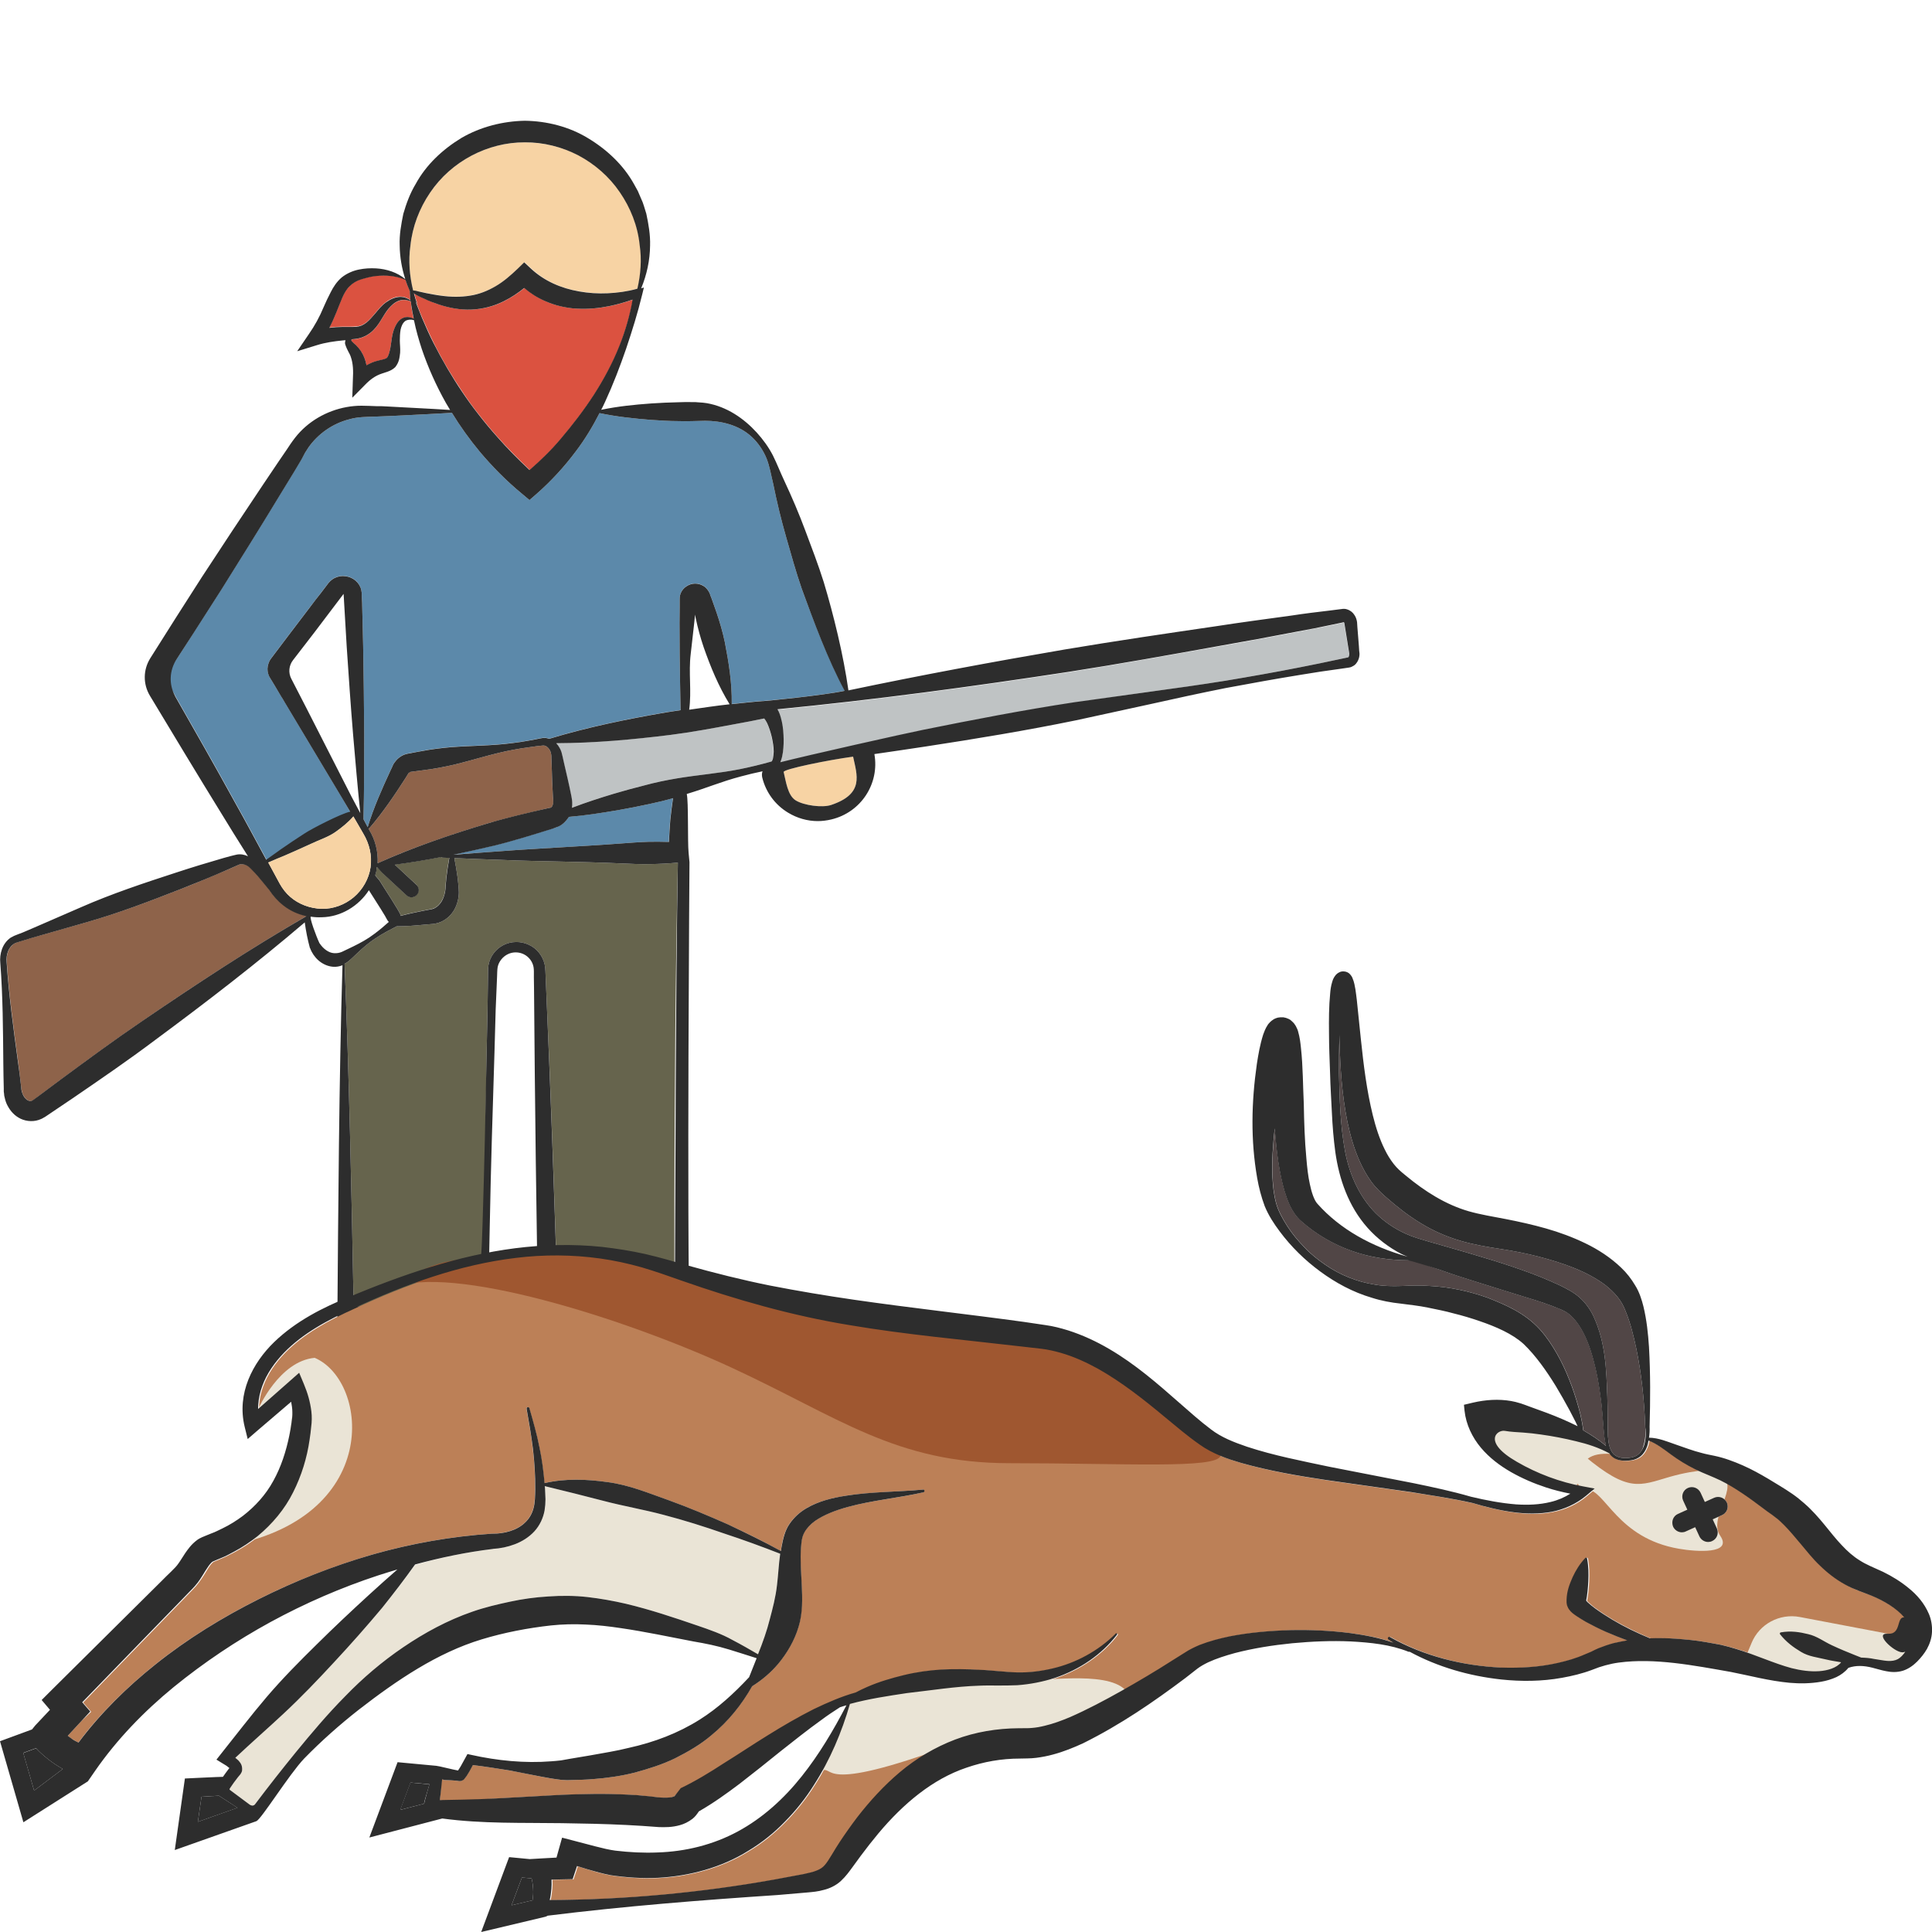 <?xml version="1.0" encoding="utf-8"?>
<!-- Generator: Adobe Illustrator 24.1.2, SVG Export Plug-In . SVG Version: 6.00 Build 0)  -->
<svg version="1.1" id="Layer_1" xmlns="http://www.w3.org/2000/svg" xmlns:xlink="http://www.w3.org/1999/xlink" x="0px" y="0px"
	 viewBox="0 0 128 128" style="enable-background:new 0 0 128 128;" xml:space="preserve">
<style type="text/css">
	.st0{fill:#D3B28D;}
	.st1{fill:#5C89AA;}
	.st2{fill:#66644D;}
	.st3{fill:#F7D3A4;}
	.st4{fill:#8E634A;}
	.st5{fill:#DB5240;}
	.st6{fill:#BFC3C4;}
	.st7{fill:#2D2D2D;}
	.st8{fill:#BC8057;}
	.st9{fill:#514646;}
	.st10{fill:#EAE4D6;}
	.st11{fill:#9F5730;}
</style>
<g>
	<g>
		<path class="st0" d="M46.16,39.73C46.16,39.73,46.16,39.72,46.16,39.73C46.17,39.7,46.16,39.68,46.16,39.73z"/>
		<path class="st1" d="M55.97,45.76c-1.54,0.33-5.24,0.67-5.3,0.67l-0.11,0.01h-0.04c-0.68,0.05-1.36,0.13-2.04,0.2c0,0,0,0,0-0.01
			c0.02-1.42-0.2-2.76-0.46-4.1c-0.14-0.67-0.33-1.32-0.55-1.97l-0.34-0.96l-0.05-0.12c-0.02-0.04-0.02-0.07-0.06-0.18
			c-0.08-0.17-0.21-0.36-0.4-0.48c-0.37-0.23-0.8-0.21-1.13,0.01c-0.18,0.11-0.31,0.27-0.39,0.46c-0.08,0.19-0.07,0.39-0.07,0.44
			v0.51l-0.01,1.02l0.01,2.04c0.02,1.25,0.03,2.49,0.06,3.74c-0.3,0.05-0.61,0.09-0.91,0.14c-2.62,0.45-5.23,0.98-7.8,1.76
			c-0.12-0.05-0.26-0.07-0.4-0.06c-0.13,0.02-0.19,0.03-0.28,0.05l-0.24,0.05l-0.5,0.09c-0.33,0.06-0.66,0.11-1,0.15
			c-1.34,0.18-2.71,0.17-4.05,0.27c-0.68,0.06-1.35,0.14-2.01,0.27l-0.5,0.09l-0.24,0.05l-0.13,0.02c-0.07,0.02-0.15,0.03-0.22,0.06
			c-0.3,0.11-0.53,0.32-0.68,0.54c-0.04,0.05-0.07,0.11-0.1,0.17l-0.05,0.12l-0.11,0.23c-0.56,1.21-1.11,2.44-1.51,3.75l-0.28-0.53
			c0.05-1.88,0.05-3.77,0.05-5.65c-0.01-1.94-0.04-3.87-0.07-5.81l-0.07-2.9l-0.02-0.36c-0.01-0.13,0.02-0.2-0.04-0.48
			c-0.11-0.48-0.56-0.84-1.03-0.89c-0.24-0.04-0.49,0-0.72,0.11c-0.11,0.05-0.21,0.13-0.3,0.21c-0.04,0.04-0.08,0.08-0.12,0.13
			l-0.06,0.08l-0.44,0.58c-0.22,0.28-0.48,0.62-0.77,1c-0.87,1.14-1.94,2.55-2.54,3.35c-0.04,0.05-0.07,0.11-0.1,0.16
			c-0.05,0.11-0.09,0.23-0.11,0.34c-0.04,0.21-0.01,0.44,0.08,0.64c0.02,0.05,0.05,0.1,0.07,0.14c0.18,0.3,0.43,0.7,0.7,1.16
			c0.01,0,0.01,0.01,0.01,0.02c0.08,0.14,0.18,0.3,0.28,0.46c1.2,2.01,2.9,4.85,3.93,6.56l0.38,0.66h0.01l0.2,0.34
			c-0.34,0.39-0.72,0.7-1.13,0.99c-0.5,0.36-1.11,0.55-1.67,0.82c-0.56,0.26-1.13,0.51-1.7,0.76c-0.38,0.16-0.76,0.33-1.14,0.48
			c-0.04-0.08-0.08-0.14-0.11-0.22c-0.69-1.27-1.37-2.55-2.08-3.81c-1.29-2.35-2.62-4.68-3.95-7.01c-0.01-0.02-0.02-0.03-0.02-0.05
			c-0.23-0.4-0.46-0.8-0.69-1.2c0.64-0.96,1.27-1.93,1.89-2.91c0.62-0.97,1.25-1.95,1.87-2.92c1.3-2.08,2.61-4.17,3.88-6.27
			l0.96-1.57l0.47-0.79L20.21,30c0.08-0.13,0.15-0.24,0.23-0.36c0.63-0.89,1.59-1.58,2.7-1.86c0.54-0.16,1.11-0.16,1.75-0.18
			c0.62-0.02,1.23-0.05,1.85-0.08c1.07-0.05,2.13-0.11,3.2-0.17c0.55,0.9,1.17,1.76,1.84,2.57c0.85,1.01,1.78,1.95,2.8,2.79
			l0.5,0.42l0.46-0.4c0.98-0.86,1.85-1.81,2.62-2.84c0.6-0.79,1.11-1.64,1.56-2.52c1.14,0.24,2.29,0.36,3.43,0.45
			c0.6,0.04,1.2,0.08,1.81,0.08c0.3,0.01,0.6,0.01,0.91,0l0.85-0.02c1.05,0,2.24,0.27,3.09,1.07c0.42,0.39,0.75,0.88,0.97,1.41
			c0.21,0.51,0.31,1.14,0.45,1.71c0.24,1.19,0.52,2.35,0.85,3.5c0.33,1.16,0.65,2.31,1.04,3.44C53.91,41.14,54.85,43.69,55.97,45.76
			z"/>
		<path class="st1" d="M30.03,56.62C30.03,56.62,30.03,56.62,30.03,56.62c1.06-0.08,2.12-0.15,3.18-0.23
			c1.3-0.1,2.61-0.17,3.91-0.25c1.3-0.08,2.61-0.15,3.91-0.25c0.65-0.05,1.3-0.1,1.96-0.12c0.44-0.01,0.88,0,1.32,0.01
			c0.02-0.49,0.05-0.98,0.09-1.47c0.05-0.48,0.11-0.96,0.18-1.43c-0.52,0.15-1.05,0.28-1.58,0.39c-0.69,0.15-1.39,0.29-2.09,0.41
			c-1.07,0.18-2.14,0.34-3.23,0.44c-0.1,0.17-0.22,0.33-0.4,0.46c-0.12,0.09-0.26,0.17-0.43,0.23l-0.25,0.08
			c-1.29,0.4-2.58,0.81-3.89,1.13C31.83,56.23,30.93,56.43,30.03,56.62z"/>
		<path class="st2" d="M27.26,59.44c-0.12,0-0.24-0.04-0.33-0.13l-1.48-1.37c-0.16-0.15-0.36-0.39-0.48-0.51
			c0,0.03,0,0.06-0.01,0.08c-0.03,0.21-0.04,0.27-0.1,0.47c0.07,0.12,0.21,0.24,0.29,0.36c0.37,0.58,1.25,1.96,1.36,2.2
			c0.02,0.04,0.02,0.09,0.03,0.13c0.48-0.13,0.97-0.23,1.46-0.33l0.46-0.09l0.12-0.02l0.07-0.02c0.04-0.02,0.09-0.03,0.13-0.05
			c0.17-0.08,0.32-0.23,0.45-0.42c0.12-0.19,0.21-0.42,0.25-0.67c0.02-0.11,0.03-0.28,0.04-0.43l0.04-0.47
			c0.05-0.45,0.12-0.89,0.2-1.34c-0.15-0.01-0.31-0.01-0.46-0.02c-0.03,0-0.05-0.02-0.06-0.04c-1.02,0.2-2.05,0.37-3.09,0.51
			l1.43,1.33c0.19,0.18,0.2,0.48,0.02,0.67C27.52,59.39,27.39,59.44,27.26,59.44z"/>
		<path class="st3" d="M28.25,19.41c0.33,0.06,0.66,0.13,0.99,0.17c0.65,0.09,1.3,0.1,1.91,0c0.61-0.1,1.18-0.32,1.71-0.63
			c0.53-0.32,1-0.72,1.46-1.16l0.43-0.42l0.45,0.42c0.87,0.82,1.98,1.31,3.2,1.51c0.61,0.11,1.25,0.15,1.89,0.12
			c0.64-0.02,1.3-0.12,1.91-0.29l0.05-0.02c0.22-0.96,0.29-1.93,0.15-2.88c-0.14-1.28-0.61-2.48-1.32-3.51
			c-0.7-1.03-1.67-1.86-2.75-2.44C37.23,9.73,36,9.43,34.77,9.43c-2.46-0.01-4.88,1.26-6.28,3.34c-0.71,1.03-1.17,2.24-1.3,3.52
			c-0.14,0.97-0.06,1.97,0.18,2.95c0.13,0.02,0.27,0.04,0.38,0.07L28.25,19.41z"/>
		<path class="st4" d="M17.86,58.96c0,0-0.83-1.02-0.93-1.11l-0.29-0.3c-0.08-0.09-0.17-0.16-0.26-0.21
			c-0.19-0.1-0.38-0.11-0.54-0.06l-0.72,0.32c-1.02,0.44-2.05,0.87-3.09,1.28c-2.07,0.81-4.15,1.61-6.3,2.22L2.5,62.02
			c-0.27,0.08-0.54,0.15-0.8,0.24l-0.4,0.12l-0.19,0.06c-0.05,0.02-0.1,0.04-0.14,0.06c-0.38,0.22-0.57,0.74-0.52,1.24
			c0.15,2.21,0.45,4.4,0.75,6.6C1.27,70.9,1.34,71.45,1.4,72l0.03,0.2c0.01,0.05,0.02,0.09,0.03,0.14c0.02,0.09,0.05,0.17,0.1,0.25
			c0.08,0.15,0.2,0.27,0.31,0.32c0.25,0.08,0.2,0.08,0.78-0.36l1.34-1c1.79-1.32,3.58-2.64,5.42-3.89c3.56-2.44,7.16-4.8,10.92-6.98
			c-0.56-0.12-1.09-0.36-1.54-0.72C18.42,59.69,18.11,59.34,17.86,58.96z"/>
		<path class="st0" d="M22.74,39.36C22.74,39.36,22.74,39.36,22.74,39.36C22.75,39.36,22.75,39.36,22.74,39.36
			C22.75,39.36,22.75,39.36,22.74,39.36z"/>
		<path class="st5" d="M24.28,21.35c0.21-0.17,0.41-0.4,0.6-0.63c0.21-0.25,0.42-0.52,0.71-0.72c0.27-0.2,0.62-0.37,0.98-0.35
			c0.24,0.01,0.45,0.1,0.63,0.23c0-0.04-0.01-0.08-0.02-0.12l-0.02-0.24l-0.01-0.12l0-0.06c0.01-0.02-0.01-0.02,0-0.07
			c-0.11-0.24-0.21-0.49-0.29-0.75c-0.63-0.26-1.31-0.32-1.95-0.25c-0.34,0.03-0.67,0.13-0.98,0.22c-0.31,0.1-0.56,0.25-0.76,0.45
			c-0.41,0.4-0.61,1.07-0.88,1.73c-0.14,0.34-0.29,0.69-0.47,1.03c0.3-0.04,0.6-0.06,0.89-0.06c0.33,0,0.64,0.01,0.9-0.02
			C23.86,21.61,24.07,21.52,24.28,21.35z"/>
		<path class="st5" d="M31.75,27.49c0.38,0.49,0.78,0.97,1.19,1.43c0.68,0.77,1.41,1.5,2.16,2.22c0.74-0.63,1.44-1.32,2.07-2.07
			c0.78-0.92,1.52-1.88,2.19-2.91c0.66-1.03,1.25-2.12,1.7-3.26c0.38-0.99,0.69-2.02,0.87-3.05c-0.5,0.18-1.01,0.32-1.54,0.43
			c-0.69,0.14-1.4,0.21-2.12,0.17c-0.36-0.01-0.72-0.07-1.08-0.15c-0.36-0.08-0.71-0.19-1.05-0.35c-0.51-0.21-0.97-0.52-1.39-0.87
			c-0.41,0.33-0.86,0.63-1.34,0.87c-0.66,0.34-1.42,0.53-2.16,0.56c-0.74,0.03-1.47-0.11-2.14-0.33c-0.34-0.11-0.66-0.24-0.97-0.38
			c-0.16-0.07-0.31-0.15-0.47-0.22c-0.09-0.04-0.16-0.09-0.23-0.15c0.07,0.25,0.14,0.49,0.23,0.74c-0.04-0.06-0.08-0.13-0.12-0.2
			l0.07,0.19c0.11,0.3,0.23,0.59,0.35,0.88c0.25,0.58,0.51,1.16,0.79,1.72c0.56,1.12,1.2,2.2,1.9,3.23
			C31,26.5,31.36,27.01,31.75,27.49z"/>
		<path class="st5" d="M27.22,19.98c-0.2-0.09-0.43-0.13-0.63-0.09c-0.28,0.06-0.52,0.22-0.72,0.43c-0.2,0.21-0.36,0.46-0.52,0.72
			c-0.17,0.28-0.34,0.57-0.6,0.83c-0.25,0.26-0.62,0.48-1,0.56c-0.16,0.03-0.31,0.05-0.46,0.06c-0.02,0.08,0,0.14,0.04,0.15
			c0.04,0.04,0.15,0.14,0.26,0.24c0.11,0.11,0.22,0.24,0.32,0.38c0.19,0.28,0.31,0.62,0.37,0.94c0,0,0,0,0,0.01
			c0.24-0.14,0.5-0.25,0.77-0.31l0.37-0.09c0.1-0.03,0.15-0.05,0.18-0.07c0.08-0.04,0.17-0.26,0.22-0.49
			c0.12-0.45,0.1-1.04,0.34-1.56c0.11-0.26,0.29-0.54,0.6-0.64c0.23-0.08,0.46-0.02,0.64,0.08c-0.06-0.29-0.11-0.58-0.16-0.87
			C27.24,20.16,27.23,20.07,27.22,19.98z"/>
		<path class="st4" d="M36.55,50.72l-0.02-0.5c0-0.09,0-0.16-0.01-0.22c-0.01-0.06-0.02-0.12-0.04-0.18
			c-0.08-0.23-0.27-0.43-0.48-0.43c-0.04,0-0.14,0.01-0.22,0.02l-0.25,0.03l-0.5,0.07c-0.33,0.04-0.67,0.1-1,0.16
			c-1.33,0.24-2.63,0.67-3.94,0.99c-0.66,0.15-1.32,0.28-1.99,0.36l-0.9,0.12c-0.02,0-0.07,0.02-0.11,0.07
			c-0.01,0.01-0.02,0.02-0.04,0.04l-0.06,0.1l-0.13,0.21c-0.73,1.14-1.48,2.25-2.38,3.3c-0.02,0.02-0.05,0.03-0.07,0.02l0.06,0.12
			c0.39,0.65,0.59,1.43,0.55,2.19c2.38-1.07,4.83-1.89,7.3-2.64c1.29-0.38,2.61-0.68,3.92-0.99l0.23-0.05c-0.01,0.01,0.01,0,0.02,0
			c0.03-0.01,0.07-0.05,0.1-0.11c0.08-0.14,0.08-0.26,0.04-0.66C36.59,52.06,36.57,51.39,36.55,50.72z"/>
		<path class="st2" d="M23.43,86.51c-0.14-7.56-0.3-15.11-0.6-22.66c0.08-0.04,0.16-0.09,0.24-0.15c0.23-0.19,0.41-0.37,0.61-0.56
			c0.4-0.38,0.81-0.73,1.27-1.02c0.42-0.28,0.87-0.51,1.33-0.75c0.62,0,1.24-0.05,1.85-0.11l0.47-0.04l0.12-0.01l0.16-0.03
			c0.11-0.02,0.22-0.05,0.32-0.1c0.41-0.17,0.72-0.49,0.91-0.83c0.19-0.35,0.28-0.73,0.29-1.11c0-0.2-0.02-0.34-0.03-0.5l-0.05-0.47
			c-0.06-0.44-0.13-0.88-0.22-1.32c1.05,0.05,2.09,0.08,3.14,0.12c1.31,0.06,2.61,0.08,3.92,0.11c1.31,0.03,2.61,0.06,3.92,0.12
			c0.65,0.03,1.31,0.06,1.96,0.05c0.63-0.01,1.25-0.04,1.87-0.1C44.75,64.58,44.7,72,44.68,79.42l0,8.48L37,87.79
			c-0.24-7.6-0.48-14.79-0.82-22.39l-0.03-0.71c-0.02-0.24,0-0.46-0.06-0.77c-0.12-0.58-0.52-1.09-1.06-1.33
			c-0.53-0.25-1.17-0.24-1.69,0.03c-0.52,0.27-0.89,0.78-0.98,1.34c-0.04,0.3-0.02,0.51-0.03,0.76l-0.01,0.71l-0.02,1.43l-0.06,2.85
			c-0.07,3.8-0.15,14.14-0.27,17.94L23.43,86.51z"/>
		<path class="st3" d="M51.92,51.15c0.15,0.61,0.26,1.56,0.8,1.88c0.54,0.33,1.76,0.49,2.35,0.3c2.2-0.74,1.71-1.97,1.45-3.2
			C54.88,50.34,51.88,50.96,51.92,51.15z"/>
		<path class="st6" d="M50.81,47.9c-0.06-0.12-0.12-0.23-0.19-0.3c-0.67,0.14-1.34,0.27-2.02,0.39c-1.39,0.26-2.79,0.52-4.19,0.7
			c-2.5,0.3-5.02,0.53-7.57,0.55c0.09,0.09,0.17,0.2,0.22,0.3c0.05,0.09,0.09,0.19,0.13,0.29c0.03,0.11,0.05,0.21,0.07,0.28
			l0.11,0.49c0.15,0.66,0.31,1.31,0.44,1.97c0.03,0.18,0.07,0.29,0.09,0.57c0.01,0.12,0,0.25-0.02,0.38
			c0.91-0.35,1.84-0.65,2.77-0.93c0.68-0.2,1.36-0.39,2.05-0.56c0.68-0.19,1.38-0.33,2.08-0.45c1.4-0.24,2.83-0.33,4.22-0.62
			c0.7-0.14,1.38-0.31,2.07-0.5c0.06-0.02,0.04-0.02,0.05-0.02c0,0,0.01-0.02,0.02-0.03c0.02-0.04,0.05-0.09,0.06-0.16
			c0.03-0.14,0.04-0.3,0.04-0.46c0-0.32-0.06-0.66-0.13-0.98C51.04,48.49,50.94,48.18,50.81,47.9z"/>
		<path class="st6" d="M76.16,45.83c1.68-0.22,3.35-0.45,5.02-0.73c1.67-0.28,3.33-0.57,4.99-0.9c0.83-0.16,1.66-0.33,2.48-0.51
			l0.62-0.13c0.07-0.01,0.04-0.01,0.05-0.02c0,0,0.01-0.01,0.02-0.02c0.02-0.02,0.03-0.07,0.04-0.12c0-0.02,0-0.05,0-0.07
			l-0.02-0.14l-0.05-0.31l-0.1-0.62l-0.1-0.62l-0.05-0.31c-0.01-0.04-0.02-0.06-0.03-0.08l-0.13,0.03l-0.62,0.13
			c-0.83,0.17-1.66,0.33-2.49,0.49c-1.66,0.31-3.32,0.63-4.99,0.92c-3.33,0.59-6.66,1.19-10,1.72c-6.41,0.98-12.83,1.85-19.3,2.48
			c0.12,0.21,0.18,0.4,0.23,0.58c0.1,0.39,0.15,0.76,0.17,1.14c0.02,0.37,0.01,0.75-0.04,1.13c-0.03,0.19-0.06,0.38-0.14,0.58
			c-0.01,0.02-0.02,0.05-0.03,0.08c1.72-0.44,8.17-1.89,9.47-2.15c3.32-0.67,6.64-1.31,9.98-1.82L76.16,45.83z"/>
		<path class="st7" d="M89.03,41.22C89.03,41.22,89.03,41.22,89.03,41.22C89.03,41.23,89.03,41.23,89.03,41.22
			C89,41.21,89.01,41.21,89.03,41.22z M22.71,21.66c-0.29,0-0.59,0.02-0.89,0.06c0.18-0.34,0.33-0.69,0.47-1.03
			c0.28-0.67,0.47-1.34,0.88-1.73c0.2-0.2,0.46-0.36,0.76-0.45c0.31-0.09,0.65-0.19,0.98-0.22c0.64-0.07,1.31-0.02,1.95,0.25
			c0.08,0.25,0.18,0.5,0.29,0.75c-0.01,0.05,0.01,0.05,0,0.07l0,0.06l0.01,0.12l0.02,0.24c0,0.04,0.01,0.08,0.02,0.12
			c-0.18-0.13-0.39-0.22-0.63-0.23c-0.36-0.01-0.7,0.15-0.98,0.35c-0.29,0.2-0.5,0.47-0.71,0.72c-0.2,0.23-0.39,0.46-0.6,0.63
			c-0.22,0.17-0.42,0.26-0.67,0.28C23.36,21.67,23.04,21.66,22.71,21.66z M26.76,21.04c-0.31,0.1-0.49,0.39-0.6,0.64
			c-0.24,0.53-0.22,1.11-0.34,1.56c-0.05,0.23-0.14,0.45-0.22,0.49c-0.04,0.02-0.08,0.04-0.18,0.07l-0.37,0.09
			c-0.27,0.06-0.52,0.17-0.77,0.31c0,0,0,0,0-0.01c-0.06-0.32-0.18-0.65-0.37-0.94c-0.1-0.14-0.21-0.27-0.32-0.38
			c-0.11-0.1-0.23-0.2-0.26-0.24c-0.04-0.01-0.06-0.07-0.04-0.15c0.15-0.01,0.3-0.03,0.46-0.06c0.38-0.08,0.75-0.3,1-0.56
			c0.26-0.26,0.43-0.55,0.6-0.83c0.16-0.26,0.31-0.51,0.52-0.72c0.2-0.21,0.44-0.38,0.72-0.43c0.2-0.03,0.42,0,0.63,0.09
			c0.01,0.09,0.02,0.18,0.03,0.27c0.04,0.29,0.1,0.58,0.16,0.87C27.22,21.02,27,20.96,26.76,21.04z M27.37,19.24
			c-0.24-0.98-0.32-1.98-0.18-2.95c0.13-1.28,0.6-2.49,1.3-3.52c1.4-2.08,3.82-3.35,6.28-3.34c1.23-0.01,2.45,0.3,3.54,0.86
			c1.09,0.58,2.05,1.41,2.75,2.44c0.71,1.03,1.19,2.23,1.32,3.51c0.14,0.95,0.07,1.92-0.15,2.88l-0.05,0.02
			c-0.61,0.17-1.27,0.26-1.91,0.29c-0.64,0.03-1.28-0.01-1.89-0.12c-1.22-0.21-2.33-0.7-3.2-1.51l-0.45-0.42l-0.43,0.42
			c-0.46,0.44-0.93,0.85-1.46,1.16c-0.53,0.31-1.1,0.54-1.71,0.63c-0.61,0.1-1.26,0.09-1.91,0c-0.33-0.04-0.66-0.11-0.99-0.17
			l-0.5-0.11C27.64,19.28,27.5,19.25,27.37,19.24z M28.74,22.76c-0.29-0.56-0.54-1.14-0.79-1.72c-0.12-0.29-0.24-0.59-0.35-0.88
			l-0.07-0.19c0.04,0.07,0.08,0.13,0.12,0.2c-0.09-0.24-0.16-0.49-0.23-0.74c0.08,0.06,0.14,0.11,0.23,0.15
			c0.15,0.08,0.31,0.15,0.47,0.22c0.31,0.15,0.64,0.27,0.97,0.38c0.67,0.22,1.39,0.36,2.14,0.33c0.74-0.03,1.49-0.22,2.16-0.56
			c0.49-0.24,0.93-0.54,1.34-0.87c0.42,0.36,0.89,0.66,1.39,0.87c0.34,0.15,0.69,0.27,1.05,0.35c0.36,0.08,0.72,0.14,1.08,0.15
			c0.72,0.04,1.43-0.03,2.12-0.17c0.53-0.11,1.03-0.25,1.54-0.43c-0.18,1.03-0.48,2.07-0.87,3.05c-0.45,1.14-1.04,2.23-1.7,3.26
			c-0.67,1.03-1.41,1.99-2.19,2.91c-0.63,0.75-1.33,1.43-2.07,2.07c-0.75-0.71-1.48-1.44-2.16-2.22c-0.41-0.46-0.81-0.94-1.19-1.43
			c-0.39-0.49-0.75-0.99-1.1-1.51C29.94,24.96,29.31,23.88,28.74,22.76z M45.76,43.34l0.23-2.03l0.06-0.59l0.04,0.22
			c0.14,0.67,0.32,1.33,0.54,1.97c0.45,1.28,0.97,2.55,1.71,3.75c-1.01,0.11-1.67,0.22-2.68,0.36
			C45.83,45.79,45.61,44.57,45.76,43.34z M46.16,39.73C46.16,39.68,46.17,39.7,46.16,39.73C46.16,39.72,46.16,39.73,46.16,39.73z
			 M36.59,53.4c-0.03,0.06-0.08,0.1-0.1,0.11c-0.01,0-0.02,0.01-0.02,0l-0.23,0.05c-1.31,0.3-2.63,0.6-3.92,0.99
			c-2.47,0.74-4.91,1.57-7.3,2.64c0.04-0.77-0.16-1.55-0.55-2.19l-0.06-0.12c0.03,0.01,0.06,0,0.07-0.02
			c0.89-1.04,1.65-2.16,2.38-3.3l0.13-0.21l0.06-0.1c0.01-0.02,0.02-0.03,0.04-0.04c0.05-0.05,0.09-0.06,0.11-0.07l0.9-0.12
			c0.67-0.08,1.33-0.21,1.99-0.36c1.32-0.32,2.61-0.75,3.94-0.99c0.33-0.06,0.66-0.12,1-0.16l0.5-0.07l0.25-0.03
			c0.08-0.01,0.18-0.02,0.22-0.02c0.21,0,0.4,0.2,0.48,0.43c0.02,0.06,0.03,0.12,0.04,0.18c0.01,0.06,0.01,0.12,0.01,0.22l0.02,0.5
			c0.02,0.67,0.04,1.35,0.08,2.02C36.67,53.13,36.66,53.26,36.59,53.4z M36.86,54.81c0.17-0.05,0.3-0.13,0.43-0.23
			c0.17-0.14,0.3-0.3,0.4-0.46c1.09-0.09,2.16-0.26,3.23-0.44c0.7-0.12,1.39-0.26,2.09-0.41c0.53-0.11,1.06-0.24,1.58-0.39
			c-0.07,0.48-0.13,0.96-0.18,1.43c-0.04,0.49-0.07,0.98-0.09,1.47c-0.44-0.01-0.88-0.02-1.32-0.01c-0.65,0.02-1.3,0.07-1.96,0.12
			c-1.3,0.1-2.61,0.17-3.91,0.25c-1.3,0.08-2.61,0.15-3.91,0.25c-1.06,0.08-2.12,0.15-3.18,0.24c0,0,0,0,0,0
			c0.9-0.19,1.8-0.39,2.69-0.6c1.31-0.32,2.6-0.73,3.89-1.13L36.86,54.81z M27.59,58.62l-1.43-1.33c1.04-0.14,2.07-0.31,3.09-0.51
			c0.01,0.02,0.03,0.04,0.06,0.04c0.15,0.01,0.31,0.01,0.46,0.02c-0.08,0.45-0.15,0.89-0.2,1.34l-0.04,0.47
			c-0.01,0.15-0.02,0.32-0.04,0.43c-0.05,0.25-0.13,0.48-0.25,0.67c-0.13,0.19-0.28,0.34-0.45,0.42c-0.04,0.02-0.08,0.04-0.13,0.05
			l-0.07,0.02l-0.12,0.02L28,60.35c-0.49,0.1-0.97,0.2-1.46,0.33c-0.01-0.04-0.01-0.09-0.03-0.13c-0.11-0.25-0.99-1.62-1.36-2.2
			c-0.08-0.12-0.22-0.24-0.29-0.36c0.06-0.2,0.08-0.26,0.1-0.47c0-0.03,0.01-0.06,0.01-0.08c0.11,0.12,0.32,0.37,0.48,0.51
			l1.48,1.37c0.09,0.09,0.21,0.13,0.33,0.13c0.13,0,0.26-0.05,0.35-0.15C27.8,59.1,27.79,58.8,27.59,58.62z M23.3,52.8
			c-1.34-2.61-2.65-5.23-4-7.83c-0.21-0.4-0.16-0.88,0.11-1.23c0.96-1.23,1.91-2.48,2.85-3.73l0.44-0.58l0.05-0.07c0,0,0,0,0,0
			c0,0,0,0,0.01-0.01c0-0.05,0.01,0.12,0.02,0.24l0.02,0.36l0.17,2.89c0.13,1.93,0.26,3.86,0.42,5.79c0.15,1.75,0.3,3.5,0.48,5.24
			L23.3,52.8z M22.74,39.36C22.75,39.36,22.75,39.36,22.74,39.36C22.75,39.36,22.75,39.36,22.74,39.36
			C22.74,39.36,22.74,39.36,22.74,39.36z M9.4,67.66c-1.84,1.25-3.63,2.57-5.42,3.89l-1.34,1c-0.59,0.43-0.53,0.44-0.78,0.36
			c-0.11-0.05-0.23-0.17-0.31-0.32c-0.04-0.07-0.07-0.16-0.1-0.25c-0.01-0.04-0.02-0.09-0.03-0.14L1.4,72
			c-0.06-0.55-0.13-1.1-0.21-1.65c-0.3-2.2-0.6-4.39-0.75-6.6c-0.05-0.5,0.13-1.02,0.52-1.24c0.05-0.03,0.1-0.05,0.14-0.06
			l0.19-0.06l0.4-0.12c0.26-0.09,0.53-0.16,0.8-0.24l3.22-0.92c2.15-0.61,4.23-1.41,6.3-2.22c1.04-0.41,2.07-0.83,3.09-1.28
			l0.72-0.32c0.16-0.06,0.36-0.04,0.54,0.06c0.09,0.05,0.18,0.12,0.26,0.21l0.29,0.3c0.1,0.09,0.93,1.11,0.93,1.11
			c0.25,0.38,0.56,0.73,0.92,1.01c0.45,0.36,0.98,0.6,1.54,0.72C16.56,62.86,12.96,65.23,9.4,67.66z M22.66,63.06
			c-0.18,0.08-0.36,0.1-0.53,0.09c-0.35-0.02-0.71-0.28-0.96-0.66l0.01,0.03c-0.25-0.53-0.68-1.71-0.59-1.79
			c0.24,0.04,0.49,0.05,0.73,0.04c1.27-0.02,2.45-0.75,3.12-1.79c0.55,0.86,1.14,1.79,1.2,1.94c0.03,0.06,0.07,0.11,0.12,0.16
			c-0.31,0.28-0.63,0.55-0.97,0.8c-0.43,0.33-0.91,0.59-1.4,0.83L22.66,63.06z M23.43,86.51c-0.14-7.56-0.3-15.11-0.6-22.66
			c0.08-0.04,0.16-0.09,0.24-0.15c0.23-0.19,0.41-0.37,0.61-0.56c0.4-0.38,0.81-0.73,1.27-1.02c0.42-0.28,0.87-0.51,1.33-0.75
			c0.62,0,1.24-0.05,1.85-0.11l0.47-0.04l0.12-0.01l0.16-0.03c0.11-0.02,0.22-0.05,0.32-0.1c0.41-0.17,0.72-0.49,0.91-0.83
			c0.19-0.35,0.28-0.73,0.29-1.11c0-0.2-0.02-0.34-0.03-0.5l-0.05-0.47c-0.06-0.44-0.13-0.88-0.22-1.32
			c1.05,0.05,2.09,0.08,3.14,0.12c1.31,0.06,2.61,0.08,3.92,0.11c1.31,0.03,2.61,0.06,3.92,0.12c0.65,0.03,1.31,0.06,1.96,0.05
			c0.63-0.01,1.25-0.04,1.87-0.1c-0.14,7.42-0.17,22.65-0.2,30.07L36.97,87c-0.24-7.6-0.46-14-0.79-21.6l-0.03-0.71
			c-0.02-0.24,0-0.46-0.06-0.77c-0.12-0.58-0.52-1.09-1.06-1.33c-0.53-0.25-1.17-0.24-1.69,0.03c-0.52,0.27-0.89,0.78-0.98,1.34
			c-0.04,0.3-0.02,0.51-0.03,0.76l-0.01,0.71l-0.02,1.43l-0.06,2.85c-0.07,3.8-0.15,7.6-0.27,11.4c-0.12,3.8-0.22,2.45-0.4,6.25
			L23.43,86.51z M51.21,50.25c-0.02,0.07-0.04,0.12-0.06,0.16c-0.01,0.02-0.02,0.03-0.02,0.03c-0.01,0,0.01,0-0.05,0.02
			c-0.68,0.19-1.37,0.36-2.07,0.5c-1.39,0.28-2.82,0.38-4.22,0.62c-0.7,0.12-1.39,0.26-2.08,0.45c-0.69,0.17-1.37,0.36-2.05,0.56
			c-0.93,0.28-1.86,0.58-2.77,0.93c0.02-0.13,0.03-0.25,0.02-0.38c-0.02-0.28-0.06-0.39-0.09-0.57c-0.13-0.66-0.29-1.31-0.44-1.97
			l-0.11-0.49c-0.02-0.07-0.04-0.17-0.07-0.28c-0.03-0.1-0.08-0.2-0.13-0.29c-0.06-0.11-0.13-0.21-0.22-0.3
			c2.55-0.01,5.06-0.24,7.57-0.55c1.41-0.18,2.8-0.44,4.19-0.7c0.67-0.12,1.35-0.25,2.02-0.39c0.06,0.07,0.13,0.18,0.19,0.3
			c0.13,0.28,0.23,0.59,0.31,0.92c0.07,0.32,0.13,0.66,0.13,0.98C51.25,49.96,51.24,50.12,51.21,50.25z M55.07,53.33
			c-0.6,0.2-1.81,0.03-2.35-0.3c-0.54-0.33-0.65-1.27-0.8-1.88c-0.05-0.19,2.96-0.8,4.6-1.02C56.78,51.36,57.27,52.59,55.07,53.33z
			 M89.35,43.52c-0.01,0.01-0.02,0.02-0.02,0.02c-0.01,0.01,0.02,0-0.05,0.02l-0.62,0.13c-0.83,0.18-1.66,0.35-2.48,0.51
			c-1.66,0.33-3.32,0.62-4.99,0.9c-1.67,0.27-3.34,0.5-5.02,0.73l-5.02,0.7c-3.34,0.51-6.66,1.15-9.98,1.82
			c-1.3,0.26-7.75,1.71-9.47,2.15c0.01-0.03,0.02-0.05,0.03-0.08c0.08-0.2,0.11-0.39,0.14-0.58c0.05-0.38,0.06-0.75,0.04-1.13
			c-0.02-0.38-0.06-0.75-0.17-1.14c-0.05-0.18-0.11-0.37-0.23-0.58c6.47-0.63,12.89-1.5,19.3-2.48c3.34-0.52,6.67-1.12,10-1.72
			c1.67-0.29,3.33-0.6,4.99-0.92c0.83-0.15,1.66-0.31,2.49-0.49l0.62-0.13l0.13-0.03c0.01,0.02,0.02,0.04,0.03,0.08l0.05,0.31
			l0.1,0.62l0.1,0.62l0.05,0.31l0.02,0.14c0,0.03,0,0.05,0,0.07C89.38,43.45,89.37,43.49,89.35,43.52z M32.35,88.79
			c0.02-3.8,0.02-3.85,0.1-7.66c0.07-3.8,0.19-7.6,0.31-11.4l0.08-2.85l0.06-1.42l0.03-0.71c0.01-0.23,0.01-0.5,0.04-0.67
			c0.07-0.37,0.34-0.7,0.67-0.86c0.34-0.17,0.75-0.16,1.08,0.01c0.33,0.17,0.57,0.49,0.63,0.85c0.03,0.15,0.02,0.42,0.02,0.65
			l0.01,0.71c0.06,7.61,0.15,15.22,0.3,22.82l10.01,0.05c-0.19-7.42-0.01-31.19-0.01-31.19l-0.06-0.64c-0.07-0.73,0-3.37-0.12-3.87
			c0.02-0.01,0.02-0.01,0.04-0.02c1.36-0.41,2.19-0.79,3.55-1.15c0.47-0.13,0.95-0.24,1.43-0.34c-0.05,0.13-0.05,0.27-0.02,0.41
			c0.24,0.98,0.85,1.81,1.71,2.33c0.61,0.37,1.29,0.56,1.97,0.56c0.3,0,0.6-0.04,0.9-0.11c1.97-0.47,3.2-2.38,2.85-4.33
			c1.12-0.16,2.25-0.33,3.38-0.5c3.34-0.51,6.68-1.06,9.99-1.74l4.96-1.08c1.65-0.37,3.31-0.73,4.97-1.06
			c1.66-0.31,3.32-0.61,4.99-0.88c0.84-0.14,1.68-0.27,2.52-0.38l0.62-0.09c0.03,0,0.17-0.03,0.24-0.08
			c0.09-0.04,0.17-0.1,0.23-0.17c0.12-0.14,0.19-0.3,0.22-0.45c0.02-0.08,0.02-0.16,0.02-0.24l-0.02-0.17l-0.02-0.32l-0.05-0.63
			l-0.05-0.62l-0.02-0.32c-0.02-0.15-0.07-0.34-0.18-0.49c-0.1-0.16-0.26-0.3-0.49-0.37c-0.11-0.04-0.25-0.04-0.35-0.02l-0.16,0.02
			l-0.63,0.08c-0.85,0.1-1.68,0.2-2.52,0.33c-1.67,0.23-3.35,0.45-5.02,0.71c-3.35,0.49-6.69,0.98-10.02,1.54
			c-4.79,0.82-9.57,1.71-14.33,2.71c-0.33-2.34-0.98-5-1.64-7.19c-0.36-1.14-0.79-2.26-1.21-3.38c-0.42-1.13-0.89-2.23-1.4-3.32
			c-0.26-0.55-0.47-1.1-0.75-1.67c-0.29-0.56-0.66-1.07-1.08-1.53c-0.84-0.92-1.97-1.71-3.31-1.94c-0.17-0.03-0.34-0.04-0.5-0.05
			c-0.17-0.02-0.3-0.02-0.46-0.02c-0.3-0.01-0.61,0-0.91,0.01c-0.6,0.01-1.2,0.04-1.81,0.08c-1.11,0.08-2.2,0.19-3.31,0.42
			c0.09-0.17,0.18-0.35,0.26-0.53c0.53-1.15,0.98-2.32,1.39-3.51c0.4-1.19,0.77-2.37,1.07-3.61l0.11-0.45l-0.18,0.05
			c0.37-0.89,0.58-1.85,0.59-2.84c0.02-0.7-0.1-1.4-0.25-2.1c-0.11-0.33-0.19-0.69-0.35-1.01l-0.21-0.49l-0.26-0.47
			c-0.7-1.26-1.8-2.29-3.05-3.04C37.7,8.39,36.23,8.02,34.77,8c-1.46,0.03-2.93,0.4-4.2,1.14c-1.25,0.76-2.34,1.78-3.03,3.05
			c-0.37,0.61-0.62,1.29-0.82,1.98c-0.14,0.69-0.27,1.39-0.24,2.1c0.01,0.76,0.14,1.51,0.37,2.22c-0.53-0.44-1.23-0.67-1.94-0.71
			c-0.38-0.02-0.76,0-1.14,0.08c-0.39,0.08-0.79,0.25-1.13,0.52c-0.33,0.28-0.56,0.64-0.73,0.98c-0.18,0.34-0.33,0.67-0.47,0.99
			c-0.27,0.65-0.59,1.23-0.98,1.79l-0.77,1.13l1.3-0.4c0.57-0.18,1.15-0.26,1.76-0.32c0.05,0,0.09-0.01,0.14-0.01
			c-0.02,0.08-0.05,0.18-0.02,0.27c0.14,0.43,0.29,0.58,0.37,0.83c0.16,0.45,0.17,0.95,0.14,1.48l-0.04,1.23l0.86-0.87
			c0.33-0.34,0.67-0.59,1.1-0.73l0.39-0.13c0.14-0.05,0.34-0.14,0.5-0.3c0.28-0.36,0.28-0.67,0.32-0.95
			c0.02-0.28-0.02-0.57-0.02-0.81c0-0.24,0.01-0.49,0.05-0.72c0.05-0.23,0.14-0.45,0.32-0.58c0.15-0.09,0.37-0.11,0.56-0.05
			c0.01,0.01,0.01,0.02,0.01,0.02c0.13,0.64,0.31,1.26,0.51,1.88c0.42,1.24,0.96,2.44,1.6,3.58c0.09,0.16,0.19,0.31,0.28,0.47
			c-1.39-0.09-2.77-0.15-4.16-0.23c-0.24-0.02-0.47-0.02-0.71-0.02c-0.34-0.01-0.64-0.03-1-0.03c-0.34,0-0.66,0.03-0.99,0.09
			c-1.32,0.24-2.57,0.95-3.41,2.03c-0.11,0.14-0.21,0.28-0.3,0.41l-0.26,0.39l-0.52,0.76l-1.03,1.53c-1.37,2.04-2.73,4.1-4.07,6.15
			c-0.89,1.38-2.48,3.88-3.42,5.38c-0.47,0.76-0.48,1.7-0.02,2.47c1.16,1.93,3.38,5.61,4.63,7.63c0.61,1.01,1.24,2.01,1.87,3.01
			c-0.23-0.11-0.49-0.16-0.75-0.11c-0.21,0.04-0.3,0.08-0.45,0.11l-0.4,0.11c-1.07,0.31-2.13,0.63-3.19,0.98
			c-2.12,0.69-4.23,1.39-6.28,2.29l-3.06,1.33c-0.26,0.11-0.51,0.22-0.77,0.33l-0.39,0.15l-0.2,0.08c-0.08,0.04-0.16,0.08-0.23,0.12
			c-0.57,0.39-0.75,1.1-0.69,1.68c0.17,2.21,0.18,4.43,0.2,6.65c0,0.55,0.02,1.11,0.03,1.66v0.21c0.02,0.09,0.02,0.18,0.03,0.27
			c0.04,0.18,0.08,0.36,0.16,0.54c0.16,0.35,0.41,0.69,0.78,0.91c0.37,0.23,0.89,0.31,1.34,0.16c0.11-0.04,0.22-0.08,0.31-0.14
			l0.14-0.08l0.09-0.06l0.34-0.23l1.38-0.93c1.84-1.26,3.67-2.51,5.45-3.85c3.38-2.5,6.72-5.07,9.92-7.8
			c0.08,0.58,0.19,1.14,0.34,1.69l0.02,0.03c0.11,0.3,0.3,0.58,0.55,0.8c0.25,0.22,0.59,0.39,0.96,0.42
			c0.21,0.02,0.43-0.02,0.63-0.1c-0.23,7.54-0.28,16.17-0.34,23.7L32.35,88.79z M24.55,57.46c-0.11,0.76-0.52,1.48-1.11,1.98
			c-0.59,0.5-1.36,0.79-2.13,0.77c-0.76-0.02-1.52-0.3-2.08-0.79c-0.28-0.24-0.51-0.54-0.69-0.86l-0.59-1.09
			c-0.06-0.11-0.12-0.22-0.18-0.33c0.38-0.16,0.76-0.33,1.14-0.48c0.57-0.25,1.14-0.5,1.7-0.76c0.56-0.27,1.17-0.45,1.67-0.82
			c0.4-0.29,0.79-0.6,1.13-0.99l0.66,1.14C24.47,55.9,24.66,56.68,24.55,57.46z M50.67,46.44l-0.11,0.01h-0.04
			c-0.68,0.05-1.36,0.13-2.04,0.2c0,0,0,0,0-0.01c0.02-1.42-0.2-2.76-0.46-4.1c-0.14-0.67-0.33-1.32-0.55-1.97l-0.34-0.96
			l-0.05-0.12c-0.02-0.04-0.02-0.07-0.06-0.18c-0.08-0.17-0.21-0.36-0.4-0.48c-0.37-0.23-0.8-0.21-1.13,0.01
			c-0.18,0.11-0.31,0.27-0.39,0.46c-0.08,0.19-0.07,0.39-0.07,0.44v0.51l-0.01,1.02l0.01,2.04c0.02,1.25,0.03,2.49,0.06,3.74
			c-0.3,0.05-0.61,0.09-0.91,0.14c-2.62,0.45-5.23,0.98-7.8,1.76c-0.12-0.05-0.26-0.07-0.4-0.06c-0.13,0.02-0.19,0.03-0.28,0.05
			l-0.24,0.05l-0.5,0.09c-0.33,0.06-0.66,0.11-1,0.15c-1.34,0.18-2.71,0.17-4.05,0.27c-0.68,0.06-1.35,0.14-2.01,0.27l-0.5,0.09
			l-0.24,0.05l-0.13,0.02c-0.07,0.02-0.15,0.03-0.22,0.06c-0.3,0.11-0.53,0.32-0.68,0.54c-0.04,0.05-0.07,0.11-0.1,0.17l-0.05,0.12
			l-0.11,0.23c-0.56,1.21-1.11,2.44-1.51,3.75l-0.28-0.53c0.05-1.88,0.05-3.77,0.05-5.65c-0.01-1.94-0.04-3.87-0.07-5.81l-0.07-2.9
			l-0.02-0.36c-0.01-0.13,0.02-0.2-0.04-0.48c-0.11-0.48-0.56-0.84-1.03-0.89c-0.24-0.04-0.49,0-0.72,0.11
			c-0.11,0.05-0.21,0.13-0.3,0.21c-0.04,0.04-0.08,0.08-0.12,0.13l-0.06,0.08l-0.44,0.58c-0.22,0.28-0.49,0.62-0.77,1
			c-0.87,1.14-1.94,2.55-2.54,3.35c-0.04,0.05-0.07,0.11-0.1,0.16c-0.05,0.11-0.09,0.23-0.11,0.34c-0.04,0.21-0.01,0.44,0.08,0.64
			c0.02,0.05,0.05,0.09,0.07,0.13c0.18,0.3,0.43,0.7,0.7,1.17c0.01,0,0.01,0.01,0.01,0.02c0.09,0.14,0.19,0.3,0.28,0.46
			c1.2,2.01,2.9,4.85,3.93,6.56l0.39,0.66h-0.01c-0.54,0.1-2.52,1.11-3.03,1.45c-0.52,0.33-1.03,0.68-1.54,1.03
			c-0.33,0.23-0.66,0.47-0.98,0.7c-0.69-1.27-1.37-2.55-2.08-3.81c-1.29-2.35-2.62-4.68-3.95-7.01c-0.01-0.02-0.02-0.03-0.02-0.05
			c-0.41-0.76-0.37-1.68,0.11-2.41c0.37-0.57,0.74-1.14,1.1-1.7c0.62-0.97,1.25-1.95,1.87-2.92c1.3-2.08,2.61-4.17,3.88-6.27
			l0.96-1.57l0.47-0.79L20.21,30c0.08-0.13,0.15-0.24,0.23-0.36c0.63-0.89,1.59-1.58,2.7-1.86c0.54-0.16,1.11-0.16,1.75-0.18
			c0.62-0.02,1.23-0.05,1.85-0.08c1.07-0.05,2.13-0.11,3.2-0.17c0.55,0.9,1.17,1.76,1.84,2.57c0.85,1.01,1.78,1.95,2.8,2.79
			l0.5,0.42l0.46-0.4c0.98-0.86,1.85-1.81,2.62-2.84c0.6-0.79,1.11-1.64,1.56-2.52c1.14,0.24,2.29,0.36,3.43,0.45
			c0.6,0.04,1.2,0.08,1.81,0.08c0.3,0.01,0.6,0.01,0.91,0l0.85-0.02c1.05,0,2.24,0.27,3.09,1.07c0.42,0.39,0.75,0.88,0.97,1.41
			c0.21,0.51,0.31,1.14,0.45,1.71c0.24,1.19,0.52,2.35,0.85,3.5c0.33,1.16,0.65,2.31,1.04,3.44c0.78,2.13,1.72,4.69,2.84,6.76
			C54.43,46.09,50.74,46.44,50.67,46.44z"/>
		<path class="st3" d="M24.55,57.46c-0.11,0.76-0.52,1.48-1.11,1.98c-0.59,0.5-1.36,0.79-2.13,0.77c-0.76-0.02-1.52-0.3-2.08-0.79
			c-0.28-0.24-0.51-0.54-0.69-0.86l-0.59-1.09c-0.06-0.11-0.12-0.22-0.18-0.33c0.38-0.16,0.76-0.33,1.14-0.48
			c0.57-0.25,1.14-0.5,1.7-0.76c0.56-0.27,1.17-0.45,1.67-0.82c0.4-0.29,0.79-0.6,1.13-0.99l0.66,1.14
			C24.47,55.9,24.66,56.68,24.55,57.46z"/>
	</g>
	<g>
		<path class="st8" d="M30.5,117.33C30.51,117.33,30.5,117.33,30.5,117.33L30.5,117.33L30.5,117.33z"/>
		<path class="st9" d="M108.58,96.32c-0.15,0.14-0.34,0.22-0.55,0.25c-0.41,0.06-0.88,0.04-1.15-0.26c-0.26-0.3-0.32-0.75-0.35-1.17
			c-0.03-0.86-0.01-1.74-0.04-2.62c-0.07-1.75-0.1-3.55-0.92-5.32c-0.21-0.44-0.51-0.87-0.91-1.23c-0.43-0.38-0.86-0.58-1.27-0.79
			c-0.84-0.39-1.66-0.73-2.5-1.02c-0.84-0.3-1.68-0.57-2.52-0.82c-0.84-0.26-1.68-0.5-2.52-0.74c-0.83-0.25-1.7-0.46-2.43-0.74
			c-0.75-0.3-1.44-0.72-2.04-1.26c-1.21-1.08-1.96-2.67-2.27-4.34c-0.31-1.67-0.36-3.44-0.4-5.17c0-0.84,0-1.7,0.04-2.54l0,0.39
			c0.04,1.76,0.15,3.54,0.51,5.34c0.19,0.89,0.43,1.79,0.83,2.68c0.2,0.44,0.44,0.88,0.74,1.3c0.29,0.41,0.73,0.83,1.05,1.1
			c0.69,0.6,1.42,1.18,2.23,1.67c0.81,0.5,1.71,0.9,2.63,1.17c0.92,0.27,1.84,0.42,2.69,0.55c0.85,0.13,1.68,0.29,2.49,0.5
			c1.61,0.42,3.22,0.97,4.45,1.9c0.61,0.49,1.08,1.01,1.35,1.77c0.31,0.76,0.51,1.59,0.69,2.43c0.35,1.69,0.53,3.43,0.59,5.17
			l0,0.01l0,0c0.04,0.42,0.01,0.87-0.12,1.26C108.84,96,108.73,96.18,108.58,96.32z"/>
		<path class="st9" d="M93.31,83.5c0.05,0,0.1-0.04,0.1-0.09c0-0.04-0.01-0.06,0.08-0.02c0.69,0.3,1.21,0.5,1.89,0.73
			c0.83,0.3,1.67,0.57,2.51,0.83l2.5,0.78c0.83,0.26,1.66,0.49,2.44,0.79c0.38,0.15,0.78,0.29,1.03,0.47
			c0.28,0.19,0.52,0.47,0.74,0.79c0.44,0.65,0.74,1.45,0.96,2.26c0.23,0.82,0.38,1.67,0.49,2.53c0.13,0.86,0.15,1.72,0.25,2.61
			c0.03,0.2,0.06,0.41,0.11,0.62c-0.46-0.4-0.98-0.73-1.51-1.04l-0.02-0.16c-0.02-0.16-0.05-0.31-0.08-0.47
			c-0.06-0.31-0.13-0.61-0.22-0.92c-0.17-0.6-0.36-1.2-0.6-1.79c-0.23-0.59-0.5-1.17-0.82-1.73c-0.32-0.56-0.68-1.11-1.14-1.62
			c-1-1.09-2.24-1.61-3.45-2.09c-1.23-0.44-2.51-0.71-3.8-0.78c-0.64-0.05-1.3-0.03-1.93,0c-0.58,0.02-1.16,0.01-1.74-0.09
			c-1.16-0.18-2.3-0.63-3.28-1.31c-0.49-0.34-0.97-0.71-1.38-1.15c-0.42-0.43-0.81-0.89-1.13-1.39c-0.32-0.5-0.62-1.03-0.76-1.56
			c-0.15-0.55-0.21-1.14-0.24-1.73c-0.05-1.06,0.04-2.14,0.15-3.21c0.06,0.74,0.13,1.48,0.24,2.23c0.1,0.63,0.22,1.27,0.41,1.92
			c0.1,0.32,0.21,0.65,0.37,0.99c0.16,0.32,0.39,0.7,0.72,0.99c0.99,0.88,2.15,1.56,3.38,1.99C90.77,83.31,92.06,83.49,93.31,83.5
			L93.31,83.5z"/>
		<path class="st7" d="M33.89,126.23l0.69-1.84l0.64,0.06c0.01,0.04,0.02,0.08,0.03,0.12c0.04,0.19,0.06,0.38,0.07,0.57
			c0.02,0.26,0,0.51-0.04,0.76L33.89,126.23z"/>
		<path class="st7" d="M28.17,119.17c-0.03,0.12-0.06,0.21-0.08,0.33l-1.58,0.41l0.68-1.81l1.26,0.12l-0.11,0.38L28.17,119.17z"/>
		<path class="st10" d="M32.67,102.62l-0.05,0c0.54-0.03,1.01-0.13,1.49-0.31c0.47-0.18,0.93-0.46,1.29-0.85
			c0.36-0.39,0.59-0.89,0.68-1.39c0.04-0.25,0.06-0.5,0.06-0.74l-0.03-0.69c0-0.06-0.01-0.12-0.02-0.18
			c1.33,0.32,2.6,0.64,3.87,0.97c1.32,0.35,2.69,0.58,4.03,0.94c1.34,0.35,2.67,0.77,3.99,1.23c1.25,0.41,2.48,0.86,3.71,1.34
			c-0.1,0.71-0.13,1.41-0.21,2.06c-0.09,0.82-0.29,1.56-0.48,2.28c-0.19,0.76-0.46,1.52-0.78,2.32c-0.55-0.32-1.1-0.64-1.68-0.94
			c-0.72-0.41-1.57-0.7-2.33-0.96c-1.55-0.53-3.12-1.06-4.76-1.45c-0.82-0.19-1.66-0.34-2.52-0.44c-0.87-0.1-1.75-0.1-2.61-0.04
			c-0.86,0.05-1.72,0.17-2.55,0.35c-0.84,0.18-1.65,0.37-2.48,0.66c-1.65,0.57-3.17,1.4-4.57,2.35c-1.4,0.95-2.68,2.04-3.84,3.24
			c-1.17,1.18-2.24,2.45-3.28,3.72c-0.92,1.13-1.81,2.26-2.69,3.43c-0.17,0.23-0.41,0.01-0.41,0.01c-0.43-0.32-0.86-0.64-1.29-0.96
			c0.01-0.02,0-0.05,0.01-0.07c0.17-0.26,0.35-0.51,0.54-0.75l0.1-0.12c0,0,0.16-0.16,0.18-0.34c0.03-0.39-0.15-0.53-0.24-0.65
			c-0.07-0.07-0.14-0.12-0.21-0.18c1.05-0.99,2.14-1.94,3.19-2.92c1.17-1.09,2.27-2.24,3.36-3.42c1.09-1.17,2.15-2.37,3.18-3.6
			c0.75-0.92,1.48-1.87,2.18-2.84C29.2,103.19,30.92,102.83,32.67,102.62z"/>
		<path class="st7" d="M13.11,120.7l0.24-1.66l1.15-0.07c0.42,0.26,0.83,0.54,1.24,0.8L13.11,120.7z"/>
		<path class="st8" d="M105.06,105.97c-0.01-0.01-0.01-0.02-0.02-0.02C105.04,105.95,105.03,105.91,105.06,105.97z"/>
		<path class="st7" d="M2.6,116.04c0.11,0.11,0.22,0.2,0.33,0.3c0.22,0.19,0.45,0.36,0.68,0.52c0.18,0.12,0.37,0.23,0.55,0.34
			l-1.9,1.43l-0.72-2.49l0.85-0.31C2.46,115.9,2.53,115.97,2.6,116.04z"/>
		<path class="st8" d="M5.37,114.05L4.49,115c0.09,0.07,0.17,0.13,0.26,0.2c0.14,0.09,0.3,0.16,0.44,0.25
			c1.46-1.96,3.21-3.66,5.09-5.17c2.12-1.7,4.44-3.12,6.85-4.33c2.41-1.21,4.93-2.19,7.51-2.95c2.59-0.74,5.25-1.21,7.94-1.39
			l0.03,0h0.02c0.76,0,1.63-0.23,2.15-0.74c0.27-0.25,0.46-0.59,0.56-0.96c0.1-0.37,0.1-0.8,0.11-1.25
			c0.01-0.88-0.04-1.77-0.15-2.66c-0.1-0.89-0.26-1.76-0.42-2.66c-0.01-0.05,0.02-0.09,0.07-0.11c0.05-0.01,0.1,0.02,0.12,0.07
			l0,0.01c0.24,0.86,0.5,1.73,0.67,2.62c0.15,0.77,0.26,1.54,0.33,2.33c1.37-0.32,2.78-0.26,4.15-0.07
			c1.43,0.18,2.76,0.74,4.09,1.21c1.33,0.48,2.63,1.03,3.92,1.6c1.18,0.55,2.36,1.12,3.5,1.76c0.02-0.13,0.04-0.25,0.06-0.38
			c0.08-0.42,0.2-0.98,0.51-1.42c0.3-0.44,0.7-0.78,1.11-1.03c0.84-0.49,1.73-0.68,2.59-0.83c1.74-0.27,3.45-0.25,5.14-0.41
			c0.05,0,0.09,0.03,0.1,0.07c0.01,0.05-0.02,0.1-0.07,0.11c-1.68,0.39-3.4,0.53-5.01,0.97c-0.8,0.22-1.58,0.5-2.19,0.94
			c-0.3,0.22-0.54,0.48-0.69,0.76c-0.16,0.28-0.19,0.58-0.22,1c-0.06,0.78,0.01,1.6,0.05,2.49c0.03,0.87,0.06,1.84-0.21,2.75
			c-0.27,0.91-0.76,1.74-1.34,2.44c-0.49,0.6-1.09,1.09-1.74,1.5c-0.68,1.21-1.58,2.33-2.69,3.24c-0.72,0.63-1.56,1.1-2.41,1.53
			c-0.86,0.42-1.77,0.7-2.68,0.95c-0.92,0.23-1.84,0.36-2.76,0.43c-0.46,0.04-0.92,0.05-1.38,0.06l-0.34,0.01l-0.38-0.02
			c-0.24-0.03-0.48-0.06-0.71-0.1c-0.93-0.16-1.81-0.36-2.7-0.52c-0.82-0.14-1.63-0.26-2.45-0.36c-0.07,0.14-0.14,0.27-0.22,0.41
			c-0.06,0.1-0.12,0.2-0.19,0.31c-0.04,0.05-0.07,0.11-0.13,0.17c-0.04,0.03-0.04,0.07-0.2,0.15c-0.02,0.03-0.22,0.02-0.19,0.02
			l-0.02,0l-0.04-0.01c-0.3-0.04-0.61-0.05-0.92-0.06c-0.2-0.16-0.12,0.05-0.16,0.09l-0.06,0.77l-0.06,0.48
			c0.11,0,0.21,0.02,0.3,0.07c1.13-0.02,2.28-0.11,3.44-0.18l4.33-0.24c1.46-0.06,2.92-0.09,4.4-0.01c0.37,0.01,0.74,0.04,1.11,0.08
			c0.39,0.04,0.75,0.09,1.05,0.11c0.3,0.02,0.59,0.02,0.76-0.03c0.09-0.02,0.12-0.05,0.14-0.05c0.01,0,0,0,0.02-0.01l0.47-0.52
			c0.95-0.45,1.92-1.04,2.87-1.66c0.97-0.6,1.92-1.25,2.91-1.85c0.98-0.61,1.99-1.21,3.04-1.73c0.9-0.43,1.81-0.83,2.77-1.1
			c0.25-0.13,0.51-0.25,0.77-0.37c0.78-0.33,1.59-0.58,2.42-0.78c0.82-0.2,1.66-0.32,2.51-0.37c0.85-0.03,1.69-0.03,2.53,0.02
			c0.42,0.01,0.84,0.06,1.26,0.09c0.42,0.03,0.79,0.07,1.19,0.08c0.79,0.01,1.58-0.08,2.36-0.26c1.55-0.36,3.03-1.15,4.18-2.3
			l0-0.01c0.02-0.02,0.06-0.02,0.08-0.01c0.03,0.02,0.03,0.06,0.01,0.09c-1.02,1.32-2.48,2.3-4.09,2.85
			c-0.81,0.26-1.66,0.44-2.52,0.49c-0.42,0.02-0.87,0.02-1.28,0.02c-0.41,0-0.81-0.02-1.21,0.01c-1.62,0.05-3.21,0.3-4.8,0.49
			c-1.26,0.19-2.55,0.38-3.79,0.72c-0.54,1.87-1.31,3.7-2.39,5.38c-0.54,0.86-1.18,1.67-1.9,2.4c-0.72,0.74-1.53,1.41-2.44,1.95
			c-1.79,1.12-3.91,1.68-5.99,1.79c-1.05,0.05-2.08-0.02-3.11-0.17c-0.59-0.1-1.04-0.24-1.54-0.39c-0.24-0.07-0.48-0.15-0.71-0.22
			L38.17,124L38,124.51l-0.52,0.01l-0.88,0.02c0.01,0.21,0.01,0.41-0.01,0.62c-0.02,0.24-0.05,0.49-0.11,0.73
			c5-0.02,9.99-0.48,14.9-1.36l1.93-0.36c0.31-0.06,0.61-0.13,0.85-0.23c0.25-0.1,0.4-0.21,0.54-0.36c0.29-0.33,0.62-0.98,0.99-1.53
			c0.37-0.56,0.76-1.11,1.17-1.65c0.83-1.07,1.76-2.09,2.83-2.99c1.07-0.9,2.3-1.65,3.65-2.15c1.34-0.51,2.79-0.74,4.21-0.75
			c0.4-0.01,0.59,0,0.88-0.02c0.27-0.02,0.55-0.07,0.83-0.14c0.56-0.13,1.14-0.34,1.7-0.58c1.12-0.5,2.29-1.11,3.41-1.74
			c1.12-0.64,2.24-1.29,3.34-2l0.83-0.52c0.33-0.22,0.66-0.38,1-0.52c0.67-0.26,1.33-0.43,2-0.57c1.34-0.26,2.67-0.37,4.01-0.41
			c1.34-0.03,2.67,0.03,3.99,0.2c0.95,0.13,1.92,0.3,2.83,0.63c-0.11-0.07-0.22-0.14-0.32-0.21c-0.04-0.03-0.05-0.08-0.03-0.13
			c0.03-0.04,0.09-0.06,0.13-0.03c2.26,1.27,4.82,1.9,7.36,2.02c1.27,0.04,2.55-0.03,3.77-0.31c0.61-0.15,1.21-0.31,1.77-0.56
			l0.43-0.18c0.16-0.08,0.32-0.16,0.48-0.23c0.33-0.14,0.67-0.25,1.01-0.34c0.3-0.08,0.6-0.13,0.9-0.18
			c-0.47-0.17-0.94-0.35-1.4-0.56c-0.45-0.2-0.89-0.42-1.33-0.66c-0.22-0.12-0.44-0.25-0.66-0.41c-0.11-0.08-0.23-0.16-0.36-0.29
			c-0.07-0.08-0.14-0.11-0.24-0.4c-0.05-0.24-0.02-0.22-0.03-0.27l0-0.12c0.02-0.57,0.2-1.02,0.4-1.48
			c0.21-0.45,0.46-0.88,0.84-1.27c0.01-0.01,0.02-0.02,0.04-0.02c0.04-0.01,0.08,0.02,0.08,0.06c0.1,0.52,0.1,1.01,0.08,1.49
			c-0.02,0.46-0.07,0.92-0.14,1.3c0.03,0.03,0.05,0.06,0.08,0.09c0.15,0.14,0.32,0.29,0.51,0.42c0.36,0.27,0.76,0.52,1.16,0.76
			c0.79,0.46,1.62,0.86,2.47,1.22c0.58-0.02,1.17-0.01,1.74,0.03c0.67,0.05,1.34,0.11,2,0.23c0.33,0.06,0.65,0.11,0.99,0.18
			c0.34,0.08,0.67,0.17,0.99,0.27c1.3,0.38,2.48,0.95,3.67,1.27c0.59,0.16,1.21,0.24,1.82,0.2c0.56-0.04,1.16-0.21,1.46-0.59
			c-0.32-0.06-0.65-0.1-0.97-0.18c-0.58-0.14-1.19-0.21-1.69-0.51c-0.51-0.3-0.98-0.64-1.39-1.17c-0.01-0.01-0.01-0.02-0.01-0.03
			c-0.01-0.04,0.02-0.08,0.06-0.09c0.67-0.12,1.26-0.02,1.83,0.12c0.57,0.13,1.03,0.49,1.55,0.73c0.52,0.24,1.04,0.46,1.57,0.67
			c0.13,0.05,0.25,0.1,0.38,0.15c0.29,0,0.58,0.03,0.85,0.09c0.31,0.05,0.61,0.11,0.88,0.13c0.27,0.02,0.51-0.02,0.7-0.12
			c0.18-0.09,0.35-0.28,0.49-0.49c-0.07,0.01-0.14,0.04-0.22,0.04c-0.56-0.04-1.86-1.29-0.94-1.23c0.92,0.06,0.54-1.1,1.09-1.09
			c-0.52-0.58-1.32-1.07-2.14-1.42c-0.45-0.18-1.18-0.4-1.78-0.75c-0.62-0.34-1.17-0.78-1.66-1.25c-0.49-0.47-0.88-0.97-1.27-1.43
			c-0.39-0.46-0.74-0.89-1.12-1.27c-0.19-0.19-0.39-0.36-0.59-0.52c-0.18-0.15-0.49-0.35-0.71-0.52c-0.49-0.36-0.96-0.72-1.44-1.04
			c-0.48-0.32-0.96-0.63-1.47-0.87c-0.25-0.12-0.51-0.23-0.77-0.34c-0.29-0.12-0.6-0.24-0.89-0.39c-0.58-0.29-1.12-0.63-1.62-0.99
			c-0.49-0.35-0.95-0.71-1.48-0.92c-0.03,0.14-0.05,0.29-0.11,0.43c-0.09,0.22-0.21,0.43-0.39,0.59c-0.18,0.16-0.42,0.26-0.66,0.29
			c-0.43,0.06-0.97,0.06-1.32-0.31c-0.04-0.05-0.07-0.1-0.11-0.15c-0.7-0.37-1.44-0.61-2.2-0.8c-0.77-0.19-1.55-0.34-2.34-0.45
			c-0.39-0.06-0.79-0.1-1.19-0.13c-0.4-0.02-0.8-0.03-1.19-0.11c-0.52-0.1-1.02-0.28-1.53-0.49c0.14,0.38,0.34,0.75,0.6,1.08
			c0.46,0.58,1.06,1.06,1.72,1.47c1.32,0.8,2.86,1.34,4.4,1.63l0.75,0.14l-0.57,0.48c-0.65,0.55-1.45,0.91-2.27,1.06
			c-0.82,0.16-1.65,0.14-2.45,0.04c-0.96-0.12-1.88-0.35-2.79-0.62c-1.33-0.3-2.69-0.51-4.04-0.72l-5.64-0.8
			c-1.88-0.28-3.77-0.6-5.64-1.13c-0.47-0.14-0.94-0.29-1.4-0.48c-0.46-0.19-0.95-0.44-1.35-0.73c-0.82-0.57-1.54-1.19-2.27-1.79
			c-1.45-1.21-2.91-2.36-4.49-3.25c-0.79-0.44-1.61-0.81-2.46-1.05c-0.42-0.12-0.85-0.22-1.28-0.27l-1.4-0.16
			c-3.76-0.44-7.55-0.77-11.33-1.41c-3.78-0.62-7.5-1.68-11.1-2.94c-0.91-0.33-1.78-0.63-2.67-0.89c-0.9-0.25-1.81-0.45-2.73-0.58
			c-1.85-0.26-3.74-0.27-5.6-0.04c-3.74,0.44-7.32,1.75-10.74,3.34c-1.71,0.77-3.36,1.66-4.62,2.95c-0.62,0.64-1.13,1.38-1.43,2.19
			c-0.15,0.4-0.24,0.82-0.27,1.24c-0.01,0.09-0.01,0.19-0.01,0.29l2.12-1.87l0.6-0.53l0.31,0.74c0.25,0.6,0.42,1.17,0.5,1.83
			c0.04,0.32,0.02,0.71-0.01,0.98c-0.03,0.3-0.06,0.59-0.11,0.89c-0.17,1.18-0.52,2.37-1.09,3.48c-0.56,1.11-1.38,2.1-2.35,2.9
			c-0.49,0.39-1.01,0.74-1.56,1.03c-0.28,0.14-0.55,0.3-0.83,0.41c-0.26,0.11-0.67,0.28-0.62,0.27c-0.07,0.05-0.21,0.21-0.34,0.42
			c-0.13,0.21-0.28,0.47-0.47,0.74c-0.1,0.14-0.2,0.28-0.33,0.43c-0.14,0.16-0.21,0.22-0.32,0.34l-0.6,0.62l-2.4,2.47l-4.15,4.28
			l0.53,0.61L5.37,114.05z M111.17,100.3l0.62-0.28l-0.28-0.61c-0.14-0.32,0-0.69,0.32-0.83c0.32-0.14,0.69,0,0.84,0.32l0.28,0.61
			l0.62-0.28c0.32-0.14,0.69,0,0.84,0.32c0.14,0.32,0,0.69-0.32,0.83l-0.62,0.28l0.28,0.61c0.14,0.32,0,0.69-0.32,0.83
			c-0.08,0.04-0.17,0.06-0.26,0.06c-0.24,0-0.47-0.14-0.58-0.37l-0.28-0.61l-0.62,0.28c-0.08,0.04-0.17,0.06-0.26,0.06
			c-0.24,0-0.47-0.14-0.58-0.37C110.71,100.81,110.85,100.44,111.17,100.3z"/>
		<path class="st10" d="M68.28,111.24c0.97,0.2,5.61-0.66,6.48,1.01c-2.14,1.27-6.58,3.04-8.01,3.04c-1.43,0-2.5,0.35-3.55,0.26
			c-9.36,3.48-7.78,1.28-8.86,1.8c-1.4,0.68,1.93-3.92,1.74-4.36c1.17-0.74,7.24-1.7,8.42-1.75
			C65.68,111.19,68.28,111.24,68.28,111.24z"/>
		<path class="st10" d="M17.11,93.35c0,0,1.39-3.18,3.74-3.39c3.62,1.55,4.5,10.71-5.99,12.5c1.78-1.29,3.92-2.98,4.13-5.52
			c0.22-2.54,0.54-4.33,0.54-4.33L17.11,93.35z"/>
		<path class="st10" d="M106.85,96.33c-3.28-0.25-1.28,2.5-3.14,2.25c-1.87-0.25-5.17-1.94-4.66-3.54c0.51-1.6,6.64,0.78,7.15,0.87
			L106.85,96.33z"/>
		<path class="st11" d="M80.86,96.45c-0.24,0.88-6.41,0.49-13.97,0.49s-11.33-3.05-18.42-6.33s-18.68-6.91-22.46-5.27
			c3.31-2.35,4.4-1.7,8.06-2.31c3.66-0.61,9.54,0.53,13.58,2.12c4.04,0.68,17.78,2.65,21.21,3.18
			C72.3,88.87,80.86,96.45,80.86,96.45z"/>
		<path class="st10" d="M125.61,108.34l-6.37-1.21c-1.34-0.25-2.67,0.46-3.19,1.71l-0.56,1.34c0,0,4.4,1.74,5.72,0.82
			c1.98-1.38,5.01-0.81,5.01-0.81l0.62-1.13L125.61,108.34z"/>
		<path class="st10" d="M114,97.75c1.36,0.69-0.88,2.77-0.03,4c0.84,1.23-1.58,1.06-2.73,0.86c-4.1-0.7-4.87-3.87-6.09-3.93
			c-1.22-0.06-1.61-3.42-0.19-2.23c2.93,2.45,3.66,1.98,5.65,1.4c1.99-0.57,3.15-0.45,3.15-0.45L114,97.75z"/>
		<path class="st7" d="M2.12,114.58L0,115.36l1.55,5.37l4.27-2.71l0.49-0.71c1.43-2.06,3.21-3.91,5.2-5.54
			c1.99-1.62,4.15-3.07,6.42-4.31c2.28-1.24,4.67-2.28,7.14-3.09c0.42-0.14,0.84-0.26,1.26-0.39c-0.63,0.55-1.26,1.11-1.88,1.68
			c-1.18,1.08-2.34,2.17-3.48,3.3c-1.14,1.12-2.27,2.26-3.31,3.48c-1.04,1.22-2.02,2.51-3.02,3.76l-0.3,0.38l0.36,0.22l0.18,0.11
			l0.13,0.08c0.07,0.05,0.14,0.11,0.19,0.15c-0.02,0.03-0.04,0.05-0.06,0.07c-0.13,0.17-0.25,0.34-0.37,0.51
			c-0.06-0.01-2.52,0.11-2.52,0.11l-0.67,4.74l5.4-1.91c0.32-0.11,2.17-3.1,3.17-4.15c1.13-1.16,2.35-2.24,3.61-3.23
			c2.53-1.96,5.21-3.78,8.16-4.67c1.48-0.45,3.05-0.75,4.58-0.92c0.77-0.08,1.54-0.1,2.3-0.06c0.78,0.03,1.56,0.12,2.35,0.24
			c1.58,0.23,3.17,0.57,4.79,0.88c0.83,0.14,1.56,0.29,2.35,0.53c0.61,0.18,1.22,0.39,1.84,0.58c-0.16,0.41-0.33,0.83-0.5,1.26
			c-1.01,1.08-2.07,2.05-3.26,2.8c-1.44,0.91-3.03,1.51-4.71,1.88c-0.83,0.21-1.69,0.34-2.56,0.5l-1.31,0.22l-0.62,0.11
			c-0.21,0.02-0.42,0.05-0.64,0.06c-1.76,0.14-3.59-0.04-5.33-0.43l-0.23-0.05l-0.12,0.22c-0.1,0.19-0.21,0.39-0.32,0.58
			c-0.06,0.09-0.11,0.19-0.17,0.27c-0.01,0.01-0.01,0.01-0.02,0.02c-0.35-0.06-1.27-0.3-1.43-0.31l-2.57-0.24l-1.87,4.99l4.83-1.26
			c0,0,0,0,0,0c2.68,0.36,5.32,0.27,7.93,0.31c1.43,0.02,2.86,0.05,4.27,0.12l1.05,0.06l1.11,0.08c0.41,0.01,0.86,0.02,1.39-0.13
			c0.26-0.07,0.56-0.21,0.83-0.42c0.17-0.13,0.3-0.31,0.42-0.49c0.98-0.56,1.85-1.19,2.7-1.83c0.92-0.71,1.82-1.43,2.71-2.15
			c0.9-0.71,1.79-1.42,2.71-2.08c0.4-0.3,0.81-0.57,1.23-0.84c0.14-0.05,0.29-0.09,0.43-0.13c-0.87,1.67-1.82,3.27-2.96,4.7
			c-1.19,1.5-2.61,2.78-4.24,3.66c-1.63,0.88-3.45,1.33-5.31,1.39c-0.93,0.04-1.87-0.01-2.8-0.12c-0.39-0.05-0.89-0.17-1.35-0.29
			l-1.41-0.37l-0.77-0.2l-0.2,0.71l-0.17,0.61l-1.09,0.06l-0.68,0.04l-1.37-0.13L31.88,128l4.25-1.01c0.05-0.01,0.1-0.04,0.15-0.07
			c5.07-0.63,10.14-1.03,15.24-1.37l1.98-0.17c0.34-0.03,0.7-0.06,1.08-0.17c0.38-0.09,0.83-0.3,1.15-0.61
			c0.32-0.3,0.53-0.6,0.73-0.87l0.57-0.78c0.38-0.51,0.77-1.01,1.18-1.5c1.62-1.93,3.56-3.58,5.83-4.34c1.13-0.39,2.31-0.6,3.53-0.6
			c0.26-0.01,0.72,0,1.09-0.05c0.38-0.05,0.75-0.12,1.11-0.22c0.71-0.19,1.37-0.46,2-0.75c2.47-1.23,4.64-2.72,6.77-4.32l0.78-0.61
			c0.21-0.16,0.46-0.3,0.73-0.43c0.54-0.25,1.14-0.44,1.76-0.61c1.23-0.32,2.51-0.52,3.8-0.65c1.29-0.12,2.59-0.18,3.89-0.12
			c1.29,0.07,2.61,0.2,3.81,0.68l0,0c0.03,0.01,0.05,0.01,0.08,0c1.86,1.01,3.95,1.61,6.07,1.84c1.33,0.14,2.69,0.13,4.02-0.11
			c0.67-0.12,1.34-0.28,1.98-0.52l0.48-0.18l0.43-0.13c0.29-0.08,0.58-0.14,0.88-0.18c2.38-0.32,4.97,0.19,7.42,0.62
			c1.24,0.24,2.51,0.59,3.9,0.72c0.69,0.06,1.39,0.05,2.08-0.07c0.35-0.06,0.69-0.16,1.02-0.31c0.29-0.14,0.57-0.34,0.79-0.61
			c0.5-0.18,1.04-0.15,1.59-0.01c0.29,0.07,0.58,0.17,0.91,0.23c0.33,0.07,0.72,0.09,1.11-0.03c0.38-0.12,0.7-0.36,0.95-0.61
			c0.25-0.26,0.46-0.51,0.65-0.84c0.18-0.33,0.31-0.71,0.33-1.12c0.02-0.41-0.05-0.82-0.2-1.18c-0.31-0.73-0.8-1.28-1.33-1.71
			c-0.53-0.44-1.1-0.79-1.71-1.09c-0.67-0.31-1.1-0.47-1.55-0.76c-0.44-0.27-0.83-0.62-1.2-1.02c-0.75-0.78-1.42-1.84-2.46-2.75
			c-0.26-0.23-0.52-0.44-0.81-0.64c-0.3-0.21-0.52-0.34-0.79-0.51c-0.52-0.32-1.06-0.65-1.62-0.95c-0.56-0.3-1.16-0.57-1.79-0.79
			c-0.31-0.11-0.63-0.2-0.96-0.27c-0.29-0.06-0.57-0.11-0.85-0.19c-0.56-0.14-1.11-0.35-1.69-0.55c-0.56-0.19-1.14-0.45-1.79-0.46
			c0.04-0.24,0.05-0.49,0.04-0.74l0,0.01c0.05-1.75,0.06-3.5-0.04-5.28c-0.06-0.89-0.15-1.78-0.37-2.69
			c-0.11-0.44-0.27-0.95-0.54-1.38c-0.26-0.44-0.57-0.84-0.93-1.18c-0.71-0.68-1.53-1.21-2.38-1.62c-0.85-0.41-1.72-0.73-2.6-0.98
			c-0.88-0.25-1.78-0.45-2.65-0.62c-0.88-0.17-1.7-0.3-2.47-0.52c-1.52-0.44-2.89-1.3-4.18-2.37c-0.36-0.29-0.56-0.47-0.79-0.76
			c-0.22-0.28-0.42-0.6-0.59-0.95c-0.35-0.7-0.6-1.48-0.8-2.29c-0.4-1.62-0.61-3.32-0.79-5.04l-0.27-2.61
			c-0.03-0.22-0.05-0.44-0.09-0.68c-0.05-0.24-0.06-0.44-0.21-0.79c-0.02-0.04-0.06-0.11-0.11-0.17c-0.04-0.04-0.07-0.08-0.12-0.12
			c-0.07-0.05-0.14-0.08-0.23-0.1c-0.21-0.04-0.33,0.01-0.42,0.06c-0.1,0.05-0.16,0.11-0.21,0.16c-0.17,0.21-0.2,0.34-0.24,0.47
			c-0.08,0.26-0.11,0.49-0.13,0.72c-0.09,0.92-0.09,1.79-0.08,2.67c0,0.88,0.04,1.76,0.07,2.63c0.02,0.88,0.08,1.75,0.12,2.62
			s0.11,1.75,0.23,2.64c0.25,1.76,0.86,3.57,2.13,5c0.63,0.71,1.4,1.3,2.25,1.74c0.14,0.07,0.27,0.12,0.41,0.18
			c-2.37-0.66-4.47-1.81-5.98-3.51c-0.22-0.24-0.39-0.77-0.5-1.3c-0.12-0.54-0.18-1.12-0.23-1.71c-0.11-1.18-0.15-2.38-0.17-3.6
			c-0.06-1.22-0.05-2.43-0.19-3.73c-0.04-0.34-0.06-0.63-0.2-1.12c-0.02-0.07-0.05-0.13-0.1-0.23c-0.02-0.05-0.04-0.09-0.09-0.16
			l-0.07-0.1c-0.04-0.04-0.09-0.1-0.15-0.15l-0.08-0.07c-0.04-0.03-0.09-0.06-0.14-0.08c-0.11-0.05-0.2-0.08-0.33-0.1
			c-0.12-0.01-0.28,0-0.37,0.02c-0.09,0.02-0.18,0.06-0.26,0.1c-0.24,0.15-0.32,0.27-0.39,0.35c-0.21,0.32-0.24,0.48-0.32,0.67
			c-0.22,0.7-0.32,1.31-0.42,1.95c-0.36,2.51-0.42,5.03,0.02,7.55c0.11,0.63,0.27,1.25,0.5,1.87c0.26,0.63,0.61,1.16,0.99,1.67
			c0.76,1.02,1.67,1.91,2.69,2.66c1.02,0.75,2.16,1.37,3.42,1.74c0.62,0.2,1.27,0.32,1.93,0.39c0.61,0.08,1.19,0.14,1.77,0.26
			c0.58,0.12,1.16,0.23,1.73,0.39c0.57,0.14,1.14,0.31,1.69,0.5c1.09,0.37,2.2,0.85,2.94,1.53c0.8,0.77,1.49,1.75,2.12,2.77
			c0.31,0.52,0.61,1.04,0.9,1.58l0.42,0.81l0.13,0.28c-0.66-0.33-1.34-0.62-2.03-0.88l-1.18-0.43c-0.39-0.15-0.79-0.29-1.2-0.36
			c-0.82-0.14-1.67-0.09-2.53,0.11l-0.59,0.14l0.04,0.4c0.1,0.91,0.51,1.76,1.08,2.44c0.57,0.68,1.27,1.2,2,1.62
			c0.74,0.42,1.51,0.75,2.3,1.01c0.54,0.18,1.08,0.31,1.63,0.42c-0.4,0.25-0.84,0.44-1.31,0.55c-0.73,0.18-1.5,0.21-2.27,0.16
			c-1.01-0.08-2.01-0.27-3.01-0.51c-1.24-0.36-2.51-0.63-3.77-0.89l-5.59-1.09c-1.85-0.39-3.71-0.75-5.47-1.33
			c-0.88-0.3-1.7-0.62-2.39-1.15c-0.72-0.54-1.42-1.17-2.13-1.79c-1.42-1.25-2.89-2.53-4.6-3.53c-0.85-0.5-1.77-0.93-2.74-1.24
			c-0.49-0.15-0.98-0.28-1.5-0.35l-1.42-0.21c-3.77-0.52-7.54-0.93-11.27-1.47c-1.86-0.27-3.71-0.58-5.56-0.94
			c-1.84-0.37-3.67-0.83-5.49-1.34c-0.9-0.26-1.83-0.53-2.78-0.75c-0.94-0.21-1.9-0.36-2.86-0.47c-1.92-0.2-3.86-0.15-5.76,0.09
			c-3.82,0.49-7.46,1.76-10.98,3.22c-1.76,0.71-3.54,1.61-4.98,3c-1.41,1.37-2.49,3.39-1.95,5.61l0.2,0.81l0.67-0.58l2.21-1.89
			c0.04,0.23,0.08,0.47,0.08,0.69c0.01,0.25-0.02,0.43-0.06,0.73c-0.04,0.27-0.08,0.54-0.14,0.81c-0.22,1.07-0.55,2.09-1.06,3.01
			c-0.5,0.92-1.21,1.7-2.03,2.33c-0.42,0.31-0.86,0.59-1.34,0.82c-0.24,0.11-0.47,0.24-0.73,0.33l-0.37,0.15
			c-0.07,0.03-0.4,0.15-0.58,0.29c-0.39,0.29-0.6,0.6-0.79,0.87c-0.18,0.27-0.32,0.51-0.46,0.7c-0.19,0.29-0.71,0.73-1.09,1.13
			l-2.44,2.42l-4.88,4.84l-0.64,0.64l0.55,0.65l-0.97,1.03L2.12,114.58C2.12,114.58,2.12,114.58,2.12,114.58z M35.32,125.14
			c0.02,0.26,0,0.51-0.04,0.76l-1.39,0.33l0.69-1.84l0.64,0.06c0.01,0.04,0.02,0.08,0.03,0.12
			C35.29,124.76,35.31,124.95,35.32,125.14z M28.45,118.21l-0.11,0.38l-0.16,0.58c-0.03,0.12-0.06,0.21-0.08,0.33l-1.58,0.41
			l0.68-1.81L28.45,118.21z M93.3,83.5L93.3,83.5c0.06,0,1.39,0.39,2.07,0.62c0.83,0.3,1.67,0.57,2.51,0.83l2.5,0.78
			c0.83,0.26,1.66,0.49,2.44,0.79c0.38,0.15,0.78,0.29,1.03,0.47c0.28,0.19,0.52,0.47,0.74,0.79c0.44,0.65,0.74,1.45,0.96,2.26
			c0.23,0.82,0.38,1.67,0.49,2.53c0.13,0.86,0.15,1.72,0.25,2.61c0.03,0.2,0.06,0.41,0.11,0.62c-0.46-0.4-0.98-0.73-1.51-1.04
			l-0.02-0.16c-0.02-0.16-0.05-0.31-0.08-0.47c-0.06-0.31-0.13-0.61-0.22-0.92c-0.17-0.6-0.36-1.2-0.6-1.79
			c-0.23-0.59-0.5-1.17-0.82-1.73c-0.32-0.56-0.68-1.11-1.14-1.62c-1-1.09-2.24-1.61-3.45-2.09c-1.23-0.44-2.51-0.71-3.8-0.78
			c-0.64-0.05-1.3-0.03-1.93,0c-0.58,0.02-1.16,0.01-1.74-0.09c-1.16-0.18-2.3-0.63-3.28-1.31c-0.49-0.34-0.97-0.71-1.38-1.15
			c-0.42-0.43-0.81-0.89-1.13-1.39c-0.32-0.5-0.62-1.03-0.76-1.56c-0.15-0.55-0.21-1.14-0.24-1.73c-0.05-1.06,0.04-2.14,0.15-3.21
			c0.06,0.74,0.13,1.48,0.24,2.23c0.1,0.63,0.22,1.27,0.41,1.92c0.1,0.32,0.21,0.65,0.37,0.99c0.16,0.32,0.39,0.7,0.72,0.99
			c0.99,0.88,2.15,1.56,3.38,1.99C90.77,83.31,92.06,83.49,93.3,83.5z M108.91,95.8c-0.07,0.2-0.18,0.38-0.33,0.52
			c-0.15,0.14-0.34,0.22-0.55,0.25c-0.41,0.06-0.88,0.04-1.15-0.26c-0.26-0.3-0.32-0.75-0.35-1.17c-0.03-0.86-0.01-1.74-0.04-2.62
			c-0.07-1.75-0.1-3.55-0.92-5.32c-0.21-0.44-0.51-0.87-0.91-1.23c-0.43-0.38-0.86-0.58-1.27-0.79c-0.84-0.39-1.66-0.73-2.5-1.02
			c-0.84-0.3-1.68-0.57-2.52-0.82c-0.84-0.26-1.68-0.5-2.52-0.74c-0.83-0.25-1.7-0.46-2.43-0.74c-0.75-0.3-1.44-0.72-2.04-1.26
			c-1.21-1.08-1.96-2.67-2.27-4.34c-0.31-1.67-0.36-3.44-0.4-5.17c0-0.84,0-1.7,0.04-2.54l0,0.39c0.04,1.76,0.15,3.54,0.51,5.34
			c0.19,0.89,0.43,1.79,0.83,2.68c0.2,0.44,0.44,0.88,0.74,1.3c0.29,0.41,0.73,0.83,1.05,1.1c0.69,0.6,1.42,1.18,2.23,1.67
			c0.81,0.5,1.71,0.9,2.63,1.17c0.92,0.27,1.84,0.42,2.69,0.55c0.85,0.13,1.68,0.29,2.49,0.5c1.61,0.42,3.22,0.97,4.45,1.9
			c0.61,0.49,1.08,1.01,1.35,1.77c0.31,0.76,0.51,1.59,0.69,2.43c0.35,1.69,0.53,3.43,0.59,5.17l0,0.01l0,0
			C109.07,94.96,109.04,95.41,108.91,95.8z M30.5,117.33L30.5,117.33L30.5,117.33C30.51,117.33,30.5,117.33,30.5,117.33z
			 M15.73,119.77l-2.62,0.93l0.24-1.66l1.15-0.07C14.91,119.23,15.32,119.5,15.73,119.77z M27.5,103.65
			c1.7-0.46,3.42-0.82,5.17-1.03l-0.05,0c0.54-0.03,1.01-0.13,1.49-0.31c0.47-0.18,0.93-0.46,1.29-0.85
			c0.36-0.39,0.59-0.89,0.68-1.39c0.04-0.25,0.06-0.5,0.06-0.74l-0.03-0.69c0-0.06-0.01-0.12-0.02-0.18
			c1.33,0.32,2.6,0.64,3.87,0.97c1.32,0.35,2.69,0.58,4.03,0.94c1.34,0.35,2.67,0.77,3.99,1.23c1.25,0.41,2.48,0.86,3.71,1.34
			c-0.1,0.71-0.13,1.41-0.21,2.06c-0.09,0.82-0.29,1.56-0.48,2.28c-0.19,0.76-0.46,1.52-0.78,2.32c-0.55-0.32-1.1-0.64-1.68-0.94
			c-0.72-0.41-1.57-0.7-2.33-0.96c-1.55-0.53-3.12-1.06-4.76-1.45c-0.82-0.19-1.66-0.34-2.52-0.44c-0.87-0.1-1.75-0.1-2.61-0.04
			c-0.86,0.05-1.72,0.17-2.55,0.35c-0.84,0.18-1.65,0.37-2.48,0.66c-1.65,0.57-3.17,1.4-4.57,2.35c-1.4,0.95-2.68,2.04-3.84,3.24
			c-1.17,1.18-2.24,2.45-3.28,3.72c-0.92,1.13-1.81,2.26-2.69,3.43c-0.16,0.23-0.41,0.01-0.41,0.01c-0.43-0.32-0.86-0.64-1.29-0.96
			c0.01-0.02,0-0.05,0.01-0.07c0.17-0.26,0.35-0.51,0.54-0.75l0.1-0.12c0,0,0.16-0.16,0.18-0.34c0.03-0.39-0.15-0.53-0.24-0.65
			c-0.07-0.07-0.14-0.12-0.21-0.18c1.05-0.99,2.14-1.94,3.19-2.92c1.17-1.09,2.27-2.24,3.36-3.42c1.09-1.17,2.15-2.37,3.18-3.6
			C26.08,105.57,26.81,104.62,27.5,103.65z M4.49,115l0.88-0.95l0.61-0.66l-0.53-0.61l4.15-4.28l2.4-2.47l0.6-0.62
			c0.11-0.11,0.18-0.18,0.32-0.34c0.13-0.15,0.24-0.29,0.33-0.43c0.19-0.28,0.33-0.54,0.47-0.74c0.13-0.21,0.27-0.37,0.34-0.42
			c-0.05,0.01,0.35-0.16,0.62-0.27c0.29-0.11,0.56-0.27,0.83-0.41c0.55-0.29,1.07-0.64,1.56-1.03c0.97-0.8,1.8-1.79,2.35-2.9
			c0.56-1.11,0.92-2.29,1.09-3.48c0.05-0.3,0.08-0.59,0.11-0.89c0.04-0.27,0.05-0.66,0.01-0.98c-0.08-0.66-0.25-1.23-0.5-1.83
			l-0.31-0.74l-0.6,0.53l-2.12,1.87c0-0.1,0-0.2,0.01-0.29c0.03-0.42,0.12-0.84,0.27-1.24c0.29-0.81,0.81-1.54,1.43-2.19
			c1.26-1.3,2.91-2.18,4.62-2.95c3.41-1.59,7-2.89,10.74-3.34c1.86-0.23,3.75-0.22,5.6,0.04c0.93,0.13,1.84,0.33,2.73,0.58
			c0.89,0.26,1.77,0.57,2.67,0.89c3.6,1.26,7.31,2.32,11.1,2.94c3.78,0.64,7.57,0.97,11.33,1.41l1.4,0.16
			c0.43,0.05,0.86,0.15,1.28,0.27c0.84,0.24,1.66,0.61,2.46,1.05c1.58,0.89,3.04,2.04,4.49,3.25c0.73,0.6,1.45,1.22,2.27,1.79
			c0.4,0.29,0.89,0.54,1.35,0.73c0.47,0.2,0.93,0.34,1.4,0.48c1.88,0.53,3.76,0.85,5.64,1.13l5.64,0.8
			c1.35,0.22,2.71,0.42,4.04,0.72c0.91,0.27,1.83,0.5,2.79,0.62c0.8,0.1,1.63,0.11,2.45-0.04c0.82-0.16,1.62-0.52,2.27-1.06
			l0.57-0.48l-0.75-0.14c-1.54-0.28-3.06-0.85-4.4-1.63c-2.32-1.33-1.31-2.15-0.79-2.05c0.39,0.07,0.79,0.08,1.19,0.11
			c0.4,0.03,0.79,0.07,1.19,0.13c0.79,0.11,1.57,0.26,2.34,0.45c0.76,0.18,1.5,0.42,2.2,0.8c0.03,0.05,0.06,0.11,0.11,0.15
			c0.35,0.37,0.89,0.37,1.32,0.31c0.24-0.03,0.47-0.13,0.66-0.29c0.18-0.16,0.31-0.37,0.39-0.59c0.06-0.14,0.08-0.29,0.11-0.43
			c0.54,0.21,0.99,0.56,1.48,0.92c0.5,0.37,1.04,0.7,1.62,0.99c0.29,0.14,0.6,0.27,0.89,0.39c0.26,0.11,0.52,0.22,0.77,0.34
			c0.51,0.25,0.99,0.55,1.47,0.87c0.48,0.32,0.96,0.68,1.44,1.04c0.23,0.18,0.53,0.37,0.71,0.52c0.21,0.15,0.4,0.33,0.59,0.52
			c0.38,0.38,0.73,0.81,1.12,1.27c0.39,0.46,0.78,0.97,1.27,1.43c0.48,0.47,1.04,0.91,1.66,1.25c0.6,0.34,1.33,0.56,1.78,0.75
			c0.82,0.34,1.63,0.83,2.14,1.42c-0.54-0.02-0.17,1.15-1.09,1.09c-0.93-0.06,0.37,1.19,0.94,1.23c0.08,0.01,0.15-0.02,0.22-0.04
			c-0.14,0.21-0.31,0.39-0.49,0.49c-0.19,0.1-0.42,0.14-0.7,0.12c-0.27-0.02-0.57-0.09-0.88-0.13c-0.27-0.06-0.56-0.08-0.85-0.09
			c-0.13-0.05-0.26-0.1-0.38-0.15c-0.53-0.21-1.06-0.43-1.57-0.67c-0.52-0.24-0.98-0.6-1.55-0.73c-0.56-0.14-1.16-0.24-1.83-0.12
			c-0.04,0.01-0.07,0.05-0.06,0.09c0,0.01,0.01,0.02,0.01,0.03c0.42,0.53,0.89,0.87,1.39,1.17c0.5,0.31,1.12,0.37,1.69,0.51
			c0.32,0.08,0.65,0.12,0.97,0.18c-0.3,0.38-0.9,0.55-1.46,0.59c-0.6,0.04-1.22-0.05-1.82-0.2c-1.19-0.32-2.37-0.88-3.67-1.27
			c-0.32-0.1-0.65-0.19-0.99-0.27c-0.35-0.07-0.66-0.12-0.99-0.18c-0.66-0.12-1.33-0.18-2-0.23c-0.57-0.04-1.15-0.05-1.74-0.03
			c-0.85-0.35-1.68-0.75-2.47-1.22c-0.4-0.24-0.79-0.49-1.16-0.76c-0.18-0.13-0.36-0.28-0.51-0.42c-0.03-0.03-0.06-0.06-0.08-0.09
			c0.07-0.37,0.12-0.84,0.14-1.3c0.02-0.47,0.02-0.96-0.08-1.49c-0.01-0.04-0.04-0.06-0.08-0.06c-0.02,0-0.03,0.01-0.04,0.02
			c-0.37,0.39-0.63,0.82-0.84,1.27c-0.2,0.46-0.38,0.9-0.4,1.48l0,0.12c0.01,0.05-0.02,0.03,0.03,0.27c0.1,0.28,0.18,0.31,0.24,0.4
			c0.13,0.13,0.24,0.21,0.36,0.29c0.23,0.16,0.44,0.28,0.66,0.41c0.44,0.24,0.88,0.46,1.33,0.66c0.46,0.2,0.93,0.39,1.4,0.56
			c-0.3,0.05-0.6,0.11-0.9,0.18c-0.34,0.09-0.68,0.21-1.01,0.34c-0.16,0.07-0.33,0.15-0.48,0.23l-0.43,0.18
			c-0.56,0.25-1.16,0.42-1.77,0.56c-1.22,0.28-2.5,0.35-3.77,0.31c-2.54-0.12-5.11-0.75-7.36-2.02c-0.04-0.03-0.1-0.01-0.13,0.03
			c-0.03,0.04-0.01,0.1,0.03,0.13c0.11,0.07,0.22,0.14,0.32,0.21c-0.91-0.32-1.88-0.5-2.83-0.63c-1.32-0.17-2.66-0.23-3.99-0.2
			c-1.34,0.04-2.67,0.15-4.01,0.41c-0.67,0.14-1.33,0.31-2,0.57c-0.33,0.14-0.67,0.3-1,0.52l-0.83,0.52c-1.09,0.7-2.21,1.36-3.34,2
			c-1.12,0.63-2.29,1.25-3.41,1.74c-0.57,0.24-1.14,0.45-1.7,0.58c-0.28,0.07-0.56,0.12-0.83,0.14c-0.29,0.03-0.48,0.01-0.88,0.02
			c-1.42,0.01-2.86,0.24-4.21,0.75c-1.34,0.51-2.58,1.25-3.65,2.15c-1.07,0.9-2,1.92-2.83,2.99c-0.41,0.54-0.8,1.09-1.17,1.65
			c-0.37,0.55-0.7,1.2-0.99,1.53c-0.14,0.16-0.29,0.26-0.54,0.36c-0.24,0.1-0.54,0.16-0.85,0.23l-1.93,0.36
			c-4.91,0.88-9.91,1.34-14.9,1.36c0.06-0.24,0.09-0.49,0.11-0.73c0.02-0.21,0.02-0.41,0.01-0.62l0.88-0.02l0.52-0.01l0.17-0.51
			l0.12-0.36c0.24,0.07,0.47,0.15,0.71,0.22c0.49,0.14,0.95,0.28,1.54,0.39c1.03,0.15,2.06,0.22,3.11,0.17
			c2.08-0.11,4.2-0.67,5.99-1.79c0.9-0.54,1.72-1.2,2.44-1.95c0.73-0.74,1.36-1.54,1.9-2.4c1.08-1.68,1.85-3.51,2.39-5.38
			c1.25-0.34,2.53-0.53,3.79-0.72c1.6-0.18,3.19-0.44,4.8-0.49c0.4-0.02,0.81-0.01,1.21-0.01c0.41,0,0.86,0,1.28-0.02
			c0.86-0.06,1.71-0.23,2.52-0.49c1.62-0.55,3.07-1.53,4.09-2.85c0.02-0.03,0.02-0.07-0.01-0.09c-0.03-0.02-0.06-0.02-0.08,0.01
			l0,0.01c-1.15,1.14-2.63,1.94-4.18,2.3c-0.77,0.18-1.56,0.28-2.36,0.26c-0.4-0.01-0.78-0.05-1.19-0.08
			c-0.42-0.03-0.84-0.08-1.26-0.09c-0.84-0.05-1.69-0.06-2.53-0.02c-0.84,0.05-1.69,0.17-2.51,0.37c-0.82,0.2-1.64,0.44-2.42,0.78
			c-0.26,0.11-0.52,0.24-0.77,0.37c-0.96,0.27-1.87,0.67-2.77,1.1c-1.05,0.53-2.06,1.12-3.04,1.73c-0.99,0.61-1.94,1.25-2.91,1.85
			c-0.95,0.62-1.92,1.21-2.87,1.66L44.69,119c-0.02,0.02-0.01,0.01-0.02,0.01c-0.02,0-0.05,0.03-0.14,0.05
			c-0.17,0.04-0.46,0.05-0.76,0.03c-0.3-0.02-0.66-0.08-1.05-0.11c-0.37-0.04-0.74-0.07-1.11-0.08c-1.48-0.08-2.95-0.05-4.4,0.01
			l-4.33,0.24c-1.15,0.07-3.63,0.11-3.74,0.11l0.06-0.48l0.09-0.88c0.04-0.04,0.05,0.01,0.13,0.03c0.31,0.01,0.62,0.02,0.92,0.06
			l0.04,0.01l0.02,0c-0.03,0,0.17,0.01,0.19-0.02c0.17-0.07,0.16-0.11,0.2-0.15c0.06-0.07,0.09-0.12,0.13-0.17
			c0.07-0.11,0.13-0.21,0.19-0.31c0.08-0.14,0.15-0.27,0.22-0.41c0.82,0.1,1.64,0.23,2.45,0.36c0.89,0.17,1.78,0.36,2.7,0.52
			c0.23,0.04,0.47,0.07,0.71,0.1l0.38,0.02l0.34-0.01c0.46-0.01,0.92-0.02,1.38-0.06c0.92-0.07,1.85-0.2,2.76-0.43
			c0.91-0.25,1.82-0.53,2.68-0.95c0.85-0.43,1.69-0.91,2.41-1.53c1.11-0.91,2.01-2.03,2.69-3.24c0.65-0.41,1.24-0.9,1.74-1.5
			c0.58-0.7,1.07-1.53,1.34-2.44c0.28-0.91,0.25-1.88,0.21-2.75c-0.04-0.88-0.11-1.7-0.05-2.49c0.03-0.42,0.06-0.71,0.22-1
			c0.15-0.28,0.39-0.54,0.69-0.76c0.61-0.43,1.39-0.72,2.19-0.94c1.61-0.44,3.33-0.59,5.01-0.97c0.05-0.01,0.08-0.06,0.07-0.11
			c-0.01-0.05-0.06-0.08-0.1-0.07c-1.69,0.16-3.41,0.13-5.14,0.41c-0.86,0.14-1.75,0.34-2.59,0.83c-0.42,0.25-0.81,0.59-1.11,1.03
			c-0.31,0.44-0.43,1.01-0.51,1.42c-0.03,0.13-0.04,0.25-0.06,0.38c-1.14-0.63-2.32-1.2-3.5-1.76c-1.29-0.57-2.59-1.12-3.92-1.6
			c-1.33-0.47-2.66-1.03-4.09-1.21c-1.36-0.19-2.78-0.25-4.15,0.07c-0.07-0.78-0.17-1.56-0.33-2.33c-0.17-0.89-0.43-1.77-0.67-2.62
			l0-0.01c-0.01-0.05-0.07-0.08-0.12-0.07c-0.05,0.01-0.08,0.06-0.07,0.11c0.16,0.89,0.31,1.77,0.42,2.66
			c0.1,0.88,0.16,1.77,0.15,2.66c-0.01,0.45-0.01,0.88-0.11,1.25c-0.1,0.38-0.29,0.71-0.56,0.96c-0.52,0.52-1.4,0.75-2.15,0.74
			h-0.02l-0.03,0c-2.68,0.18-5.35,0.65-7.94,1.39c-2.59,0.75-5.1,1.74-7.51,2.95c-2.41,1.21-4.73,2.63-6.85,4.33
			c-1.88,1.5-3.62,3.21-5.09,5.17c-0.15-0.08-0.31-0.15-0.44-0.25C4.66,115.13,4.58,115.07,4.49,115z M105.04,105.95
			c-0.01,0-0.01-0.04,0.02,0.02C105.06,105.97,105.05,105.96,105.04,105.95z M1.54,116.13l0.85-0.31c0.07,0.08,0.14,0.15,0.21,0.22
			c0.11,0.11,0.22,0.2,0.33,0.3c0.22,0.19,0.45,0.36,0.68,0.52c0.18,0.12,0.37,0.23,0.55,0.34l-1.9,1.43L1.54,116.13z"/>
		<path class="st7" d="M111.17,100.3l0.62-0.28l-0.28-0.61c-0.14-0.32,0-0.69,0.32-0.83c0.32-0.14,0.69,0,0.84,0.32l0.28,0.61
			l0.62-0.28c0.32-0.14,0.69,0,0.84,0.32c0.14,0.32,0,0.69-0.32,0.83l-0.62,0.28l0.28,0.61c0.14,0.32,0,0.69-0.32,0.83
			c-0.08,0.04-0.17,0.06-0.26,0.06c-0.24,0-0.47-0.14-0.58-0.37l-0.28-0.61l-0.62,0.28c-0.08,0.04-0.17,0.06-0.26,0.06
			c-0.24,0-0.47-0.14-0.58-0.37C110.71,100.81,110.85,100.44,111.17,100.3z"/>
		<path class="st10" d="M125.61,108.91"/>
	</g>
</g>
</svg>
